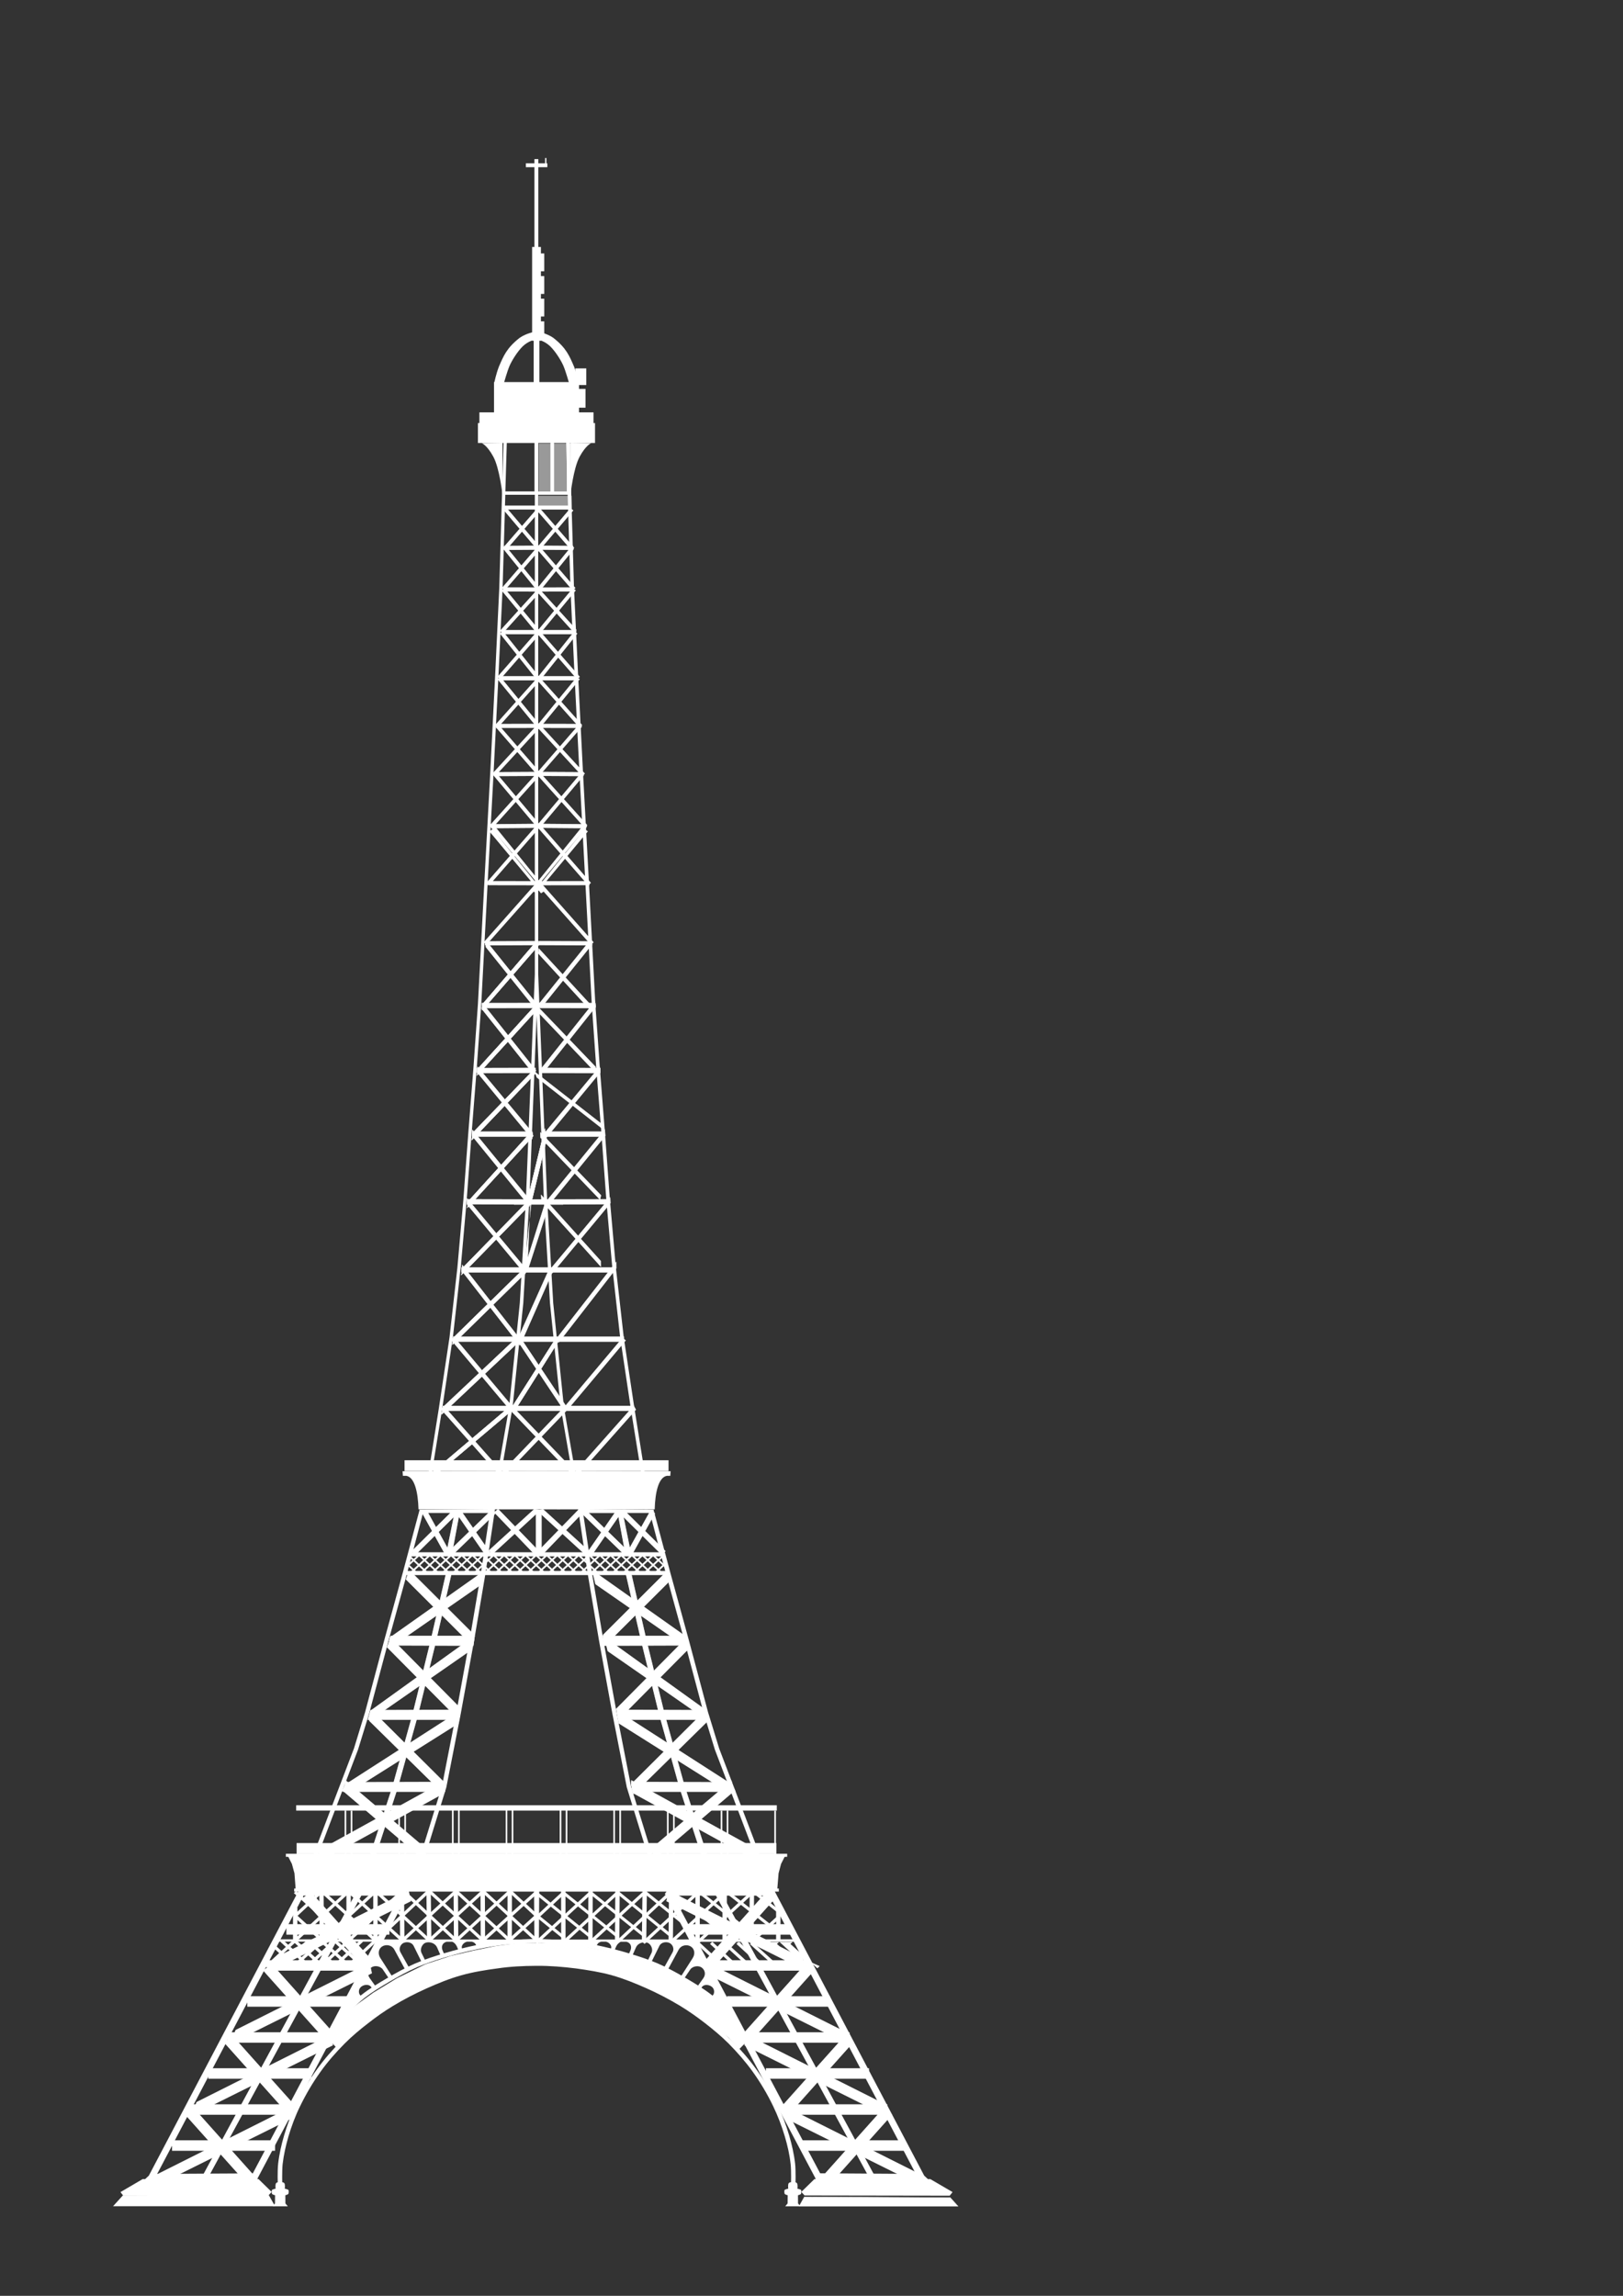 <?xml version="1.0" encoding="UTF-8"?>
<!DOCTYPE svg PUBLIC "-//W3C//DTD SVG 1.1//EN" "http://www.w3.org/Graphics/SVG/1.1/DTD/svg11.dtd">
<!-- Creator: CorelDRAW X6 -->
<svg xmlns="http://www.w3.org/2000/svg" xml:space="preserve" version="1.1" style="shape-rendering:geometricPrecision; text-rendering:geometricPrecision; image-rendering:optimizeQuality; fill-rule:evenodd; clip-rule:evenodd"
viewBox="0 0 21000 29700"
 xmlns:xlink="http://www.w3.org/1999/xlink">
 <rect x="0" y="0" width="21000" height="29700" fill="#333333" stroke="none"/>
 <defs>
  <style type="text/css">
   <![CDATA[
    .fil1 {fill:white}
    .fil2 {fill:white;fill-rule:nonzero}
    .fil0 {fill:white;fill-opacity:0.502}
   ]]>
  </style>
 </defs>
 <g id="Layer_x0020_1">
  <g id="svg_1">
   <g id="layer1" display="inline">
    <g id="svg_23">
     <g id="svg_18">
      <polygon class="fil0" points="6999,15453 7774,16312 7775,16389 7005,15536 6999,15453 "/>
      <polygon class="fil1" points="6999,15453 7774,16312 7775,16389 7005,15536 6999,15453 "/>
     </g>
     <g id="svg_19">
      <polygon class="fil0" points="6990,14645 7778,15463 7764,15522 6992,14718 "/>
      <polygon class="fil1" points="6990,14645 7778,15463 7764,15522 6992,14718 "/>
     </g>
     <g id="svg_21">
      <polygon class="fil0" points="6977,13040 7707,13800 7710,13881 6976,13111 "/>
      <polygon class="fil1" points="6977,13040 7707,13800 7710,13881 6976,13111 "/>
     </g>
     <g id="svg_22">
      <polygon class="fil0" points="6969,12266 7685,13043 7644,13076 6964,12336 6969,12266 "/>
      <polygon class="fil1" points="6969,12266 7685,13043 7644,13076 6964,12336 6969,12266 "/>
     </g>
    </g>
    <g id="text4495" display="inline">
     <path id="path4502" class="fil1" d="M9537 25124l-3 7 6 0 -3 -7m-1 -2l3 0 7 13 -2 0 -2 -3 -8 0 -2 3 -2 0 7 -13m0 0l0 0 0 0z"/>
     <polygon id="path4504" class="fil1" points="9547,25134 9550,25134 9550,25136 9547,25136 "/>
     <path id="path4506" class="fil1" d="M9562 25123l2 0 0 12c0,2 0,3 -1,4 -1,1 -2,1 -4,1l-1 0 0 -2 1 0c1,0 2,0 2,-1 0,0 1,-1 1,-2l0 -12m0 0l0 0 0 0z"/>
     <path id="path4508" class="fil1" d="M9574 25124l-3 7 6 0 -3 -7m-1 -2l3 0 7 13 -2 0 -2 -3 -8 0 -2 3 -2 0 7 -13m0 0l0 0 0 0z"/>
     <path id="path4510" class="fil1" d="M9587 25130l0 5 4 0c1,0 2,0 3,-1 1,0 1,-1 1,-2 0,-1 0,-1 -1,-2 -1,0 -2,-1 -3,-1l-4 0m0 -6l0 4 3 0c1,0 2,0 3,0 1,0 1,-1 1,-2 0,-1 0,-1 -1,-2 -1,0 -1,-1 -3,-1l-3 0m-2 -1l6 0c2,0 3,0 4,1 1,1 1,1 1,2 0,1 0,1 -1,2 0,0 -1,1 -2,1 1,0 2,1 3,1 1,1 1,1 1,2 0,1 -1,2 -2,3 -1,1 -3,1 -5,1l-6 0 0 -13m0 0l0 0 0 0z"/>
     <path id="path4512" class="fil1" d="M9608 25124c-2,0 -3,0 -4,1 -1,1 -2,2 -2,4 0,2 1,3 2,4 1,1 2,1 4,1 2,0 3,0 4,-1 1,-1 2,-2 2,-4 0,-2 -1,-3 -2,-4 -1,-1 -2,-1 -4,-1m0 -1c2,0 4,1 6,2 1,1 2,3 2,5 0,2 -1,4 -2,5 -1,1 -3,2 -6,2 -2,0 -4,-1 -6,-2 -1,-1 -2,-3 -2,-5 0,-2 1,-4 2,-5 1,-1 3,-2 6,-2z"/>
     <path id="path4514" class="fil1" d="M9628 25130c1,0 1,0 1,1 0,0 1,1 1,2l2 4 -3 0 -2 -3c-1,-1 -1,-1 -2,-2 -1,0 -1,0 -2,0l-3 0 0 6 -2 0 0 -13 5 0c2,0 3,0 4,1 1,1 1,2 1,3 0,1 0,2 -1,2 -1,1 -1,1 -2,1m-6 -6l0 5 3 0c1,0 2,0 3,-1 1,0 1,-1 1,-2 0,-1 0,-1 -1,-2 -1,0 -1,-1 -3,-1l-3 0z"/>
     <path id="path4516" class="fil1" d="M9647 25123l0 2c-1,0 -2,-1 -3,-1 -1,0 -2,0 -2,0 -1,0 -2,0 -3,1 -1,0 -1,1 -1,2 0,1 0,1 1,1 0,0 1,1 3,1l1 0c2,0 3,1 4,1 1,1 1,2 1,3 0,1 -1,2 -2,3 -1,1 -3,1 -5,1 -1,0 -2,0 -3,0 -1,0 -2,0 -3,-1l0 -2c1,0 2,1 3,1 1,0 2,0 3,0 1,0 2,0 3,-1 1,0 1,-1 1,-2 0,-1 0,-1 -1,-2 -1,0 -1,-1 -3,-1l-1 0c-2,0 -3,-1 -4,-1 -1,-1 -1,-1 -1,-2 0,-1 1,-2 2,-3 1,-1 3,-1 4,-1 1,0 2,0 2,0 1,0 2,0 3,1m0 0l0 0 0 0z"/>
     <path id="path4518" class="fil1" d="M9651 25123l2 0 0 6 8 -6 3 0 -9 6 9 7 -3 0 -8 -6 0 6 -2 0 0 -13m0 0l0 0 0 0z"/>
     <path id="path4520" class="fil1" d="M9672 25124l-3 7 6 0 -3 -7m-1 -2l3 0 7 13 -2 0 -2 -3 -8 0 -2 3 -2 0 7 -13m0 0l0 0 0 0z"/>
    </g>
    <g id="path5031">
     <polygon class="fil0" points="6994,25136 6685,25139 6418,25175 6125,25235 5838,25302 5507,25410 5136,25592 4830,25779 4420,26075 4257,26389 4374,26509 4511,26359 4785,26142 4993,25984 5266,25834 5520,25706 6066,25501 6607,25423 6970,25401 6970,25410 7332,25423 7872,25501 8419,25706 8673,25834 8946,25984 9154,26142 9428,26359 9564,26509 9682,26389 9519,26075 9109,25779 8803,25592 8432,25410 8100,25302 7814,25235 7521,25175 7254,25139 6994,25139 6994,25136 "/>
     <polygon class="fil1" points="6994,25136 6685,25139 6418,25175 6125,25235 5838,25302 5507,25410 5136,25592 4830,25779 4420,26075 4257,26389 4374,26509 4511,26359 4785,26142 4993,25984 5266,25834 5520,25706 6066,25501 6607,25423 6970,25401 6970,25410 7332,25423 7872,25501 8419,25706 8673,25834 8946,25984 9154,26142 9428,26359 9564,26509 9682,26389 9519,26075 9109,25779 8803,25592 8432,25410 8100,25302 7814,25235 7521,25175 7254,25139 6994,25139 6994,25136 "/>
    </g>
    <g id="path3991">
     <polygon class="fil0" points="11247,28171 9256,24507 9347,24513 11331,28174 "/>
     <polygon class="fil1" points="11247,28171 9256,24507 9347,24513 11331,28174 "/>
    </g>
    <g id="path4003">
     <polygon class="fil0" points="9658,26291 9658,26425 10991,26425 10991,26291 "/>
     <polygon class="fil1" points="9658,26291 9658,26425 10991,26425 10991,26291 "/>
    </g>
    <g id="path4009">
     <polygon class="fil0" points="8901,24893 8901,25027 10233,25027 10233,24893 "/>
     <polygon class="fil1" points="8901,24893 8901,25027 10233,25027 10233,24893 "/>
    </g>
    <g id="path4011">
     <polygon class="fil0" points="9153,25359 9153,25493 10486,25493 10486,25359 "/>
     <polygon class="fil1" points="9153,25359 9153,25493 10486,25493 10486,25359 "/>
    </g>
    <g id="path4035">
     <polygon class="fil0" points="9406,25825 9406,25959 10738,25959 10738,25825 "/>
     <polygon class="fil1" points="9406,25825 9406,25959 10738,25959 10738,25825 "/>
    </g>
    <g id="path4046">
     <polygon class="fil0" points="9911,26757 9911,26891 11243,26891 11243,26757 "/>
     <polygon class="fil1" points="9911,26757 9911,26891 11243,26891 11243,26757 "/>
    </g>
    <g id="path4048">
     <polygon class="fil0" points="10148,27223 10148,27357 11481,27357 11481,27223 "/>
     <polygon class="fil1" points="10148,27223 10148,27357 11481,27357 11481,27223 "/>
    </g>
    <g id="path4050">
     <polygon class="fil0" points="10380,27689 10380,27823 11713,27823 11713,27689 "/>
     <polygon class="fil1" points="10380,27689 10380,27823 11713,27823 11713,27689 "/>
    </g>
    <g id="path4052">
     <polygon class="fil0" points="10928,26338 10111,27252 10222,27337 11038,26424 10928,26338 "/>
     <polygon class="fil1" points="10928,26338 10111,27252 10222,27337 11038,26424 10928,26338 "/>
    </g>
    <g id="path4058">
     <polygon class="fil0" points="11433,27270 10616,28184 10727,28269 11544,27356 "/>
     <polygon class="fil1" points="11433,27270 10616,28184 10727,28269 11544,27356 "/>
    </g>
    <g id="path4060">
     <polygon class="fil0" points="10423,25406 9606,26320 9717,26405 10533,25492 10423,25406 "/>
     <polygon class="fil1" points="10423,25406 9606,26320 9717,26405 10533,25492 10423,25406 "/>
    </g>
    <g id="path4062">
     <polygon class="fil0" points="9918,24474 9101,25388 9211,25473 10028,24560 9918,24474 "/>
     <polygon class="fil1" points="9918,24474 9101,25388 9211,25473 10028,24560 9918,24474 "/>
    </g>
    <g id="path4064">
     <polygon class="fil0" points="10166,27255 10137,27391 11976,28305 11900,28125 "/>
     <polygon class="fil1" points="10166,27255 10137,27391 11976,28305 11900,28125 "/>
    </g>
    <g id="path4070">
     <polygon class="fil0" points="9661,26323 9632,26459 11471,27374 11395,27193 "/>
     <polygon class="fil1" points="9661,26323 9632,26459 11471,27374 11395,27193 "/>
    </g>
    <g id="path4072">
     <polygon class="fil0" points="9156,25391 9127,25527 10966,26442 10890,26261 9156,25391 "/>
     <polygon class="fil1" points="9156,25391 9127,25527 10966,26442 10890,26261 9156,25391 "/>
    </g>
    <g id="path4074">
     <polygon class="fil0" points="8651,24459 8622,24595 10461,25510 10385,25330 "/>
     <polygon class="fil1" points="8651,24459 8622,24595 10461,25510 10385,25330 "/>
    </g>
    <g id="rect4351">
     <polygon class="fil0" points="7982,22118 9146,22122 9180,22248 7999,22248 "/>
     <polygon class="fil1" points="7982,22118 9146,22122 9180,22248 7999,22248 "/>
    </g>
    <g id="path4355">
     <polygon class="fil0" points="8164,23051 9467,23055 9501,23180 8180,23180 8164,23051 "/>
     <polygon class="fil1" points="8164,23051 9467,23055 9501,23180 8180,23180 8164,23051 "/>
    </g>
    <g id="path4371">
     <polygon class="fil0" points="7738,20365 8886,21177 8917,21285 8842,21284 7704,20494 7672,20363 7738,20365 7738,20365 "/>
     <polygon class="fil1" points="7738,20365 8886,21177 8917,21285 8842,21284 7704,20494 7672,20363 7738,20365 7738,20365 "/>
    </g>
    <g id="path4357">
     <polygon class="fil0" points="7796,21162 8885,21162 8920,21287 7812,21291 7796,21162 "/>
     <polygon class="fil1" points="7796,21162 8885,21162 8920,21287 7812,21291 7796,21162 "/>
    </g>
    <g id="path4359">
     <polygon class="fil0" points="8165,20338 8095,20353 8297,21235 8297,21236 8531,22192 8532,22192 8532,22193 8792,23130 8792,23131 8793,23131 9088,24038 9157,24019 8862,23114 8861,23112 8601,22177 8601,22177 8366,21221 8165,20338 8165,20338 "/>
     <polygon class="fil1" points="8165,20338 8095,20353 8297,21235 8297,21236 8531,22192 8532,22192 8532,22193 8792,23130 8792,23131 8793,23131 9088,24038 9157,24019 8862,23114 8861,23112 8601,22177 8601,22177 8366,21221 8165,20338 8165,20338 "/>
    </g>
    <g id="path4365">
     <polygon class="fil0" points="8594,20359 7800,21151 7829,21288 8688,20432 8664,20365 8594,20359 "/>
     <polygon class="fil1" points="8594,20359 7800,21151 7829,21288 8688,20432 8664,20365 8594,20359 "/>
    </g>
    <g id="path4373">
     <polygon class="fil0" points="8894,21175 7972,22106 7999,22251 8932,21310 8908,21244 8894,21175 "/>
     <polygon class="fil1" points="8894,21175 7972,22106 7999,22251 8932,21310 8908,21244 8894,21175 "/>
    </g>
    <g id="path4375">
     <polygon class="fil0" points="7805,21166 9139,22125 9178,22245 9142,22249 7862,21360 7830,21228 7896,21231 7896,21231 7805,21166 "/>
     <polygon class="fil1" points="7805,21166 9139,22125 9178,22245 9142,22249 7862,21360 7830,21228 7896,21231 7896,21231 7805,21166 "/>
    </g>
    <g id="path4377">
     <polygon class="fil0" points="7981,22126 9473,23085 9517,23174 9408,23178 8004,22294 7983,22163 7981,22126 7981,22126 "/>
     <polygon class="fil1" points="7981,22126 9473,23085 9517,23174 9408,23178 8004,22294 7983,22163 7981,22126 7981,22126 "/>
    </g>
    <g id="path4379">
     <polygon class="fil0" points="9126,22125 8164,23082 8197,23211 9164,22260 9140,22193 9126,22125 "/>
     <polygon class="fil1" points="9126,22125 8164,23082 8197,23211 9164,22260 9140,22193 9126,22125 "/>
    </g>
    <g id="path4381">
     <polygon class="fil0" points="9465,23032 8418,23921 8486,24035 9503,23168 9479,23101 9465,23032 "/>
     <polygon class="fil1" points="9465,23033 8418,23921 8486,24035 9503,23168 9479,23101 9465,23032 "/>
    </g>
    <g id="path4383">
     <polygon class="fil0" points="8167,23029 9801,23930 9828,24030 9702,24028 8190,23197 8170,23065 8167,23029 8167,23029 8167,23029 "/>
     <polygon class="fil1" points="8167,23029 9801,23930 9828,24030 9702,24028 8190,23197 8170,23065 8167,23029 8167,23029 8167,23029 "/>
    </g>
    <g id="path2971">
     <polygon class="fil0" points="8089,20093 8164,20090 8057,19566 7990,19562 8089,20093 "/>
     <polygon class="fil1" points="8089,20093 8164,20090 8057,19566 7990,19562 8089,20093 "/>
    </g>
    <g id="path3756">
     <polygon class="fil0" points="6934,20100 7008,20097 7008,19539 6934,19536 6934,20100 6934,20100 "/>
     <polygon class="fil1" points="6934,20100 7008,20097 7008,19539 6934,19536 6934,20100 6934,20100 "/>
    </g>
    <g id="path3758">
     <path class="fil0" d="M7494 19520l-561 576 84 19 530 -551 -54 -44 0 0zm483 17l-380 548 60 36 380 -548 -60 -36 0 0zm436 9l-310 556 82 -1 291 -524 -64 -31z"/>
     <path class="fil1" d="M7494 19520l-561 576 84 19 530 -551 -54 -44 0 0zm483 17l-380 548 60 36 380 -548 -60 -36 0 0zm436 9l-310 556 82 -1 291 -524 -64 -31z"/>
    </g>
    <g id="path3769">
     <path class="fil0" d="M7026 19522l-81 17 621 568 50 -47 -590 -538zm1046 11l-53 46 541 534 52 -46 -540 -534zm-491 3l-52 46 562 544 52 -46 -562 -544z"/>
     <path class="fil1" d="M7026 19522l-81 17 621 568 50 -47 -590 -538zm1046 11l-53 46 541 534 52 -46 -540 -534zm-491 3l-52 46 562 544 52 -46 -562 -544z"/>
    </g>
    <g id="path3823">
     <path class="fil0" d="M6969 12974l-736 1 0 67 736 -1 0 -67zm1 0l0 67 736 1 0 -67 -736 -1zm-39 840l-762 2 0 67 762 -2 0 -67zm76 0l0 67 762 2 0 -67 -762 -2zm-896 824l0 67 779 0 0 -67 -779 0zm936 0l0 67 779 0 0 -67 -779 0zm-1000 875l0 67 605 2 0 2 316 -1 317 1 0 -2 605 -2 0 -67 -922 2 -921 -2 0 0zm-78 882l0 67 705 0 589 0 705 0 0 -67 -705 0 -589 0 -705 0zm-107 896l0 67 804 0 604 0 804 0 0 -67 -804 0 -604 0 -804 0zm-132 895l0 67 862 0 752 0 862 0 0 -67 -862 0 -752 0 -862 0z"/>
     <path class="fil1" d="M6969 12974l-736 1 0 67 736 -1 0 -67zm1 0l0 67 736 1 0 -67 -736 -1zm-39 840l-762 2 0 67 762 -2 0 -67zm76 0l0 67 762 2 0 -67 -762 -2zm-896 824l0 67 779 0 0 -67 -779 0zm936 0l0 67 779 0 0 -67 -779 0zm-1000 875l0 67 605 2 0 2 316 -1 317 1 0 -2 605 -2 0 -67 -922 2 -921 -2 0 0zm-78 882l0 67 705 0 589 0 705 0 0 -67 -705 0 -589 0 -705 0zm-107 896l0 67 804 0 604 0 804 0 0 -67 -804 0 -604 0 -804 0zm-132 895l0 67 862 0 752 0 862 0 0 -67 -862 0 -752 0 -862 0z"/>
    </g>
    <g id="path3842">
     <path class="fil0" d="M6970 7059l0 53 445 2 0 -53 -445 -3zm456 540l-456 1 0 53 456 -1 0 -53zm-456 552l0 53 483 0 0 -53 -483 0zm0 597l0 53 505 0 0 -53 -505 0zm0 616l0 53 548 1 0 -53 -548 -1 0 0zm0 621l0 53 572 3 1 -53 -573 -3 0 0zm0 672l0 53 612 5 0 -53 -612 -5zm658 741l-658 1 0 53 658 -1 0 -53zm-658 776l0 53 693 3 0 -53 -693 -3z"/>
     <path class="fil1" d="M6970 7059l0 53 445 3 0 -53 -445 -3zm456 540l-456 1 0 53 456 -1 0 -53zm-456 552l0 53 483 0 0 -53 -483 0zm0 597l0 53 505 0 0 -53 -505 0zm0 616l0 53 548 1 0 -53 -548 -1 0 0zm0 621l0 53 572 3 1 -53 -573 -3 0 0zm0 672l0 53 612 5 0 -53 -612 -5zm658 741l-658 1 0 53 658 -1 0 -53zm-658 776l0 53 693 3 0 -53 -693 -3z"/>
    </g>
    <g id="path4392">
     <polygon class="fil0" points="8200,18184 7417,19066 7461,19100 8229,18237 8200,18184 "/>
     <polygon class="fil1" points="8200,18184 7417,19066 7461,19100 8229,18237 8200,18184 "/>
    </g>
    <g id="path4394">
     <polygon class="fil0" points="8053,17308 7313,18188 7312,18190 6467,19069 6510,19104 7356,18224 7356,18223 7357,18222 8098,17340 8053,17308 8053,17308 "/>
     <polygon class="fil1" points="8053,17308 7313,18188 7312,18190 6467,19069 6510,19104 7356,18224 7356,18223 7357,18222 8098,17340 8053,17308 8053,17308 "/>
    </g>
    <g id="path4396">
     <polygon class="fil0" points="6915,13861 7806,14555 7829,14631 6945,13939 6915,13861 6915,13861 "/>
     <polygon class="fil1" points="6915,13861 7806,14555 7829,14631 6945,13939 6915,13861 6915,13861 "/>
    </g>
    <g id="path4398">
     <polygon class="fil0" points="7896,15487 7124,16413 7144,16475 7900,15565 7896,15487 "/>
     <polygon class="fil1" points="7896,15487 7124,16413 7144,16475 7900,15565 7896,15487 "/>
    </g>
    <g id="path4400">
     <polygon class="fil0" points="7827,14612 7079,15527 7085,15611 7833,14694 "/>
     <polygon class="fil1" points="7827,14612 7079,15527 7085,15611 7833,14694 "/>
    </g>
    <g id="path4402">
     <polygon class="fil0" points="7761,13796 7046,14655 7051,14741 7769,13871 7761,13796 "/>
     <polygon class="fil1" points="7761,13796 7046,14655 7051,14741 7769,13871 7761,13796 "/>
    </g>
    <g id="path4404">
     <polygon class="fil0" points="7698,12949 7000,13825 7047,13857 7710,13023 7698,12949 "/>
     <polygon class="fil1" points="7698,12949 7000,13825 7047,13857 7710,13023 7698,12949 "/>
    </g>
    <g id="path4406">
     <polygon class="fil0" points="7649,12146 6974,12984 7020,13016 7657,12224 7649,12146 "/>
     <polygon class="fil1" points="7649,12146 6974,12984 7020,13016 7657,12224 7649,12146 "/>
    </g>
    <g id="path4412">
     <polygon class="fil0" points="7106,16414 6706,17304 6770,17315 7155,16443 "/>
     <polygon class="fil1" points="7106,16414 6706,17304 6770,17315 7155,16443 "/>
    </g>
    <g id="path4551">
     <path class="fil0" d="M7380 6575l-429 505 38 28 429 -505 -38 -28 0 0zm8 500l-438 538 39 27 437 -538 -39 -27 0 0zm23 535l-460 556 39 27 460 -556 -39 -27zm20 558l-472 592 39 27 472 -591 -39 -27zm32 591l-509 621 39 27 509 -621 -39 -27zm30 612l-544 626 38 28 544 -626 -38 -28zm25 629l-567 674 39 28 567 -675 -39 -27zm40 663l-608 750 39 27 608 -750 -39 -27zm9 65l-668 801 39 27 668 -801 -39 -27z"/>
     <path class="fil1" d="M7380 6575l-429 505 38 28 429 -505 -38 -28 0 0zm8 500l-438 538 39 27 437 -538 -39 -27 0 0zm23 535l-460 556 39 27 460 -556 -39 -27zm20 558l-472 592 39 27 472 -591 -39 -27zm32 591l-509 621 39 27 509 -621 -39 -27zm30 612l-544 626 38 28 544 -626 -38 -28zm25 629l-567 674 39 28 567 -675 -39 -27zm40 663l-608 750 39 27 608 -750 -39 -27zm9 65l-668 801 39 27 668 -801 -39 -27z"/>
    </g>
    <g id="path4574">
     <path class="fil0" d="M6980 6569l-38 28 449 518 39 -28 -450 -518zm-2 497l-39 28 469 542 38 -28 -468 -542zm-3 549l-37 29 508 561 11 -60 -482 -530 0 0zm13 552l-38 28 515 590 38 -28 -515 -590zm-6 596l-38 29 551 617 38 -28 -551 -617zm0 609l-37 29 586 637 37 -30 -586 -637 0 0zm3 620l-38 28 615 684 37 -29 -614 -683 0 0zm4 677l-38 28 657 753 38 -28 -657 -753 0 0zm-4 737l-38 29 696 784 38 -28 -696 -785 0 0z"/>
     <path class="fil1" d="M6980 6569l-38 28 449 518 39 -28 -450 -518zm-2 497l-39 28 469 542 38 -28 -468 -542zm-3 549l-37 29 508 561 11 -60 -482 -530 0 0zm13 552l-38 28 515 590 38 -28 -515 -590zm-6 596l-38 29 551 617 38 -28 -551 -617zm0 609l-37 29 586 637 37 -30 -586 -637 0 0zm3 620l-38 28 615 684 37 -29 -614 -683 0 0zm4 677l-38 28 657 753 38 -28 -657 -753 0 0zm-4 737l-38 29 696 784 38 -28 -696 -785 0 0z"/>
    </g>
    <polygon id="rect4624" class="fil0" points="6965,6588 7397,6588 7397,6413 6965,6413 "/>
    <polygon id="rect4639" class="fil0" points="6969,6398 7386,6398 7386,5738 6969,5738 "/>
    <g id="g4641" display="inline">
     <path id="path4643" class="fil1" d="M4401 25124l3 7 -6 0 3 -7m1 -2l-3 0 -7 13 2 0 2 -3 8 0 2 3 2 0 -7 -13z"/>
     <polygon id="path4645" class="fil1" points="4390,25134 4388,25134 4388,25136 4390,25136 "/>
     <path id="path4647" class="fil1" d="M4375 25123l-2 0 0 12c0,2 0,3 1,4 1,1 2,1 4,1l1 0 0 -2 -1 0c-1,0 -2,0 -2,-1 0,0 -1,-1 -1,-2l0 -12z"/>
     <path id="path4649" class="fil1" d="M4363 25124l3 7 -6 0 3 -7m1 -2l-3 0 -7 13 2 0 2 -3 8 0 2 3 2 0 -7 -13m0 0l0 0 0 0z"/>
     <path id="path4651" class="fil1" d="M4350 25130l0 5 -4 0c-1,0 -2,0 -3,-1 -1,0 -1,-1 -1,-2 0,-1 0,-1 1,-2 1,0 2,-1 3,-1l4 0m0 -6l0 4 -3 0c-1,0 -2,0 -3,0 -1,0 -1,-1 -1,-2 0,-1 0,-1 1,-2 1,0 1,-1 3,-1l3 0m2 -1l-6 0c-2,0 -3,0 -4,1 -1,1 -1,1 -1,2 0,1 0,1 1,2 1,0 1,1 2,1 -1,0 -2,1 -3,1 -1,1 -1,1 -1,2 0,1 1,2 2,3 1,1 3,1 5,1l6 0 0 -13m0 0l0 0 0 0z"/>
     <path id="path4653" class="fil1" d="M4330 25124c2,0 3,0 4,1 1,1 2,2 2,4 0,2 -1,3 -2,4 -1,1 -2,1 -4,1 -2,0 -3,0 -4,-1 -1,-1 -1,-2 -1,-4 0,-2 1,-3 1,-4 1,-1 2,-1 4,-1m0 -1c-2,0 -4,1 -6,2 -1,1 -2,3 -2,5 0,2 1,4 2,5 1,1 3,2 6,2 2,0 4,-1 6,-2 1,-1 2,-3 2,-5 0,-2 -1,-4 -2,-5 -1,-1 -3,-2 -6,-2z"/>
     <path id="path4655" class="fil1" d="M4310 25130c-1,0 -1,0 -1,1 0,0 -1,1 -1,2l-2 4 3 0 2 -3c1,-1 1,-1 2,-2 1,0 1,0 2,0l3 0 0 6 2 0 0 -13 -5 0c-2,0 -3,0 -4,1 -1,1 -1,2 -1,3 0,1 0,2 1,2 1,1 1,1 2,1m6 -6l0 5 -3 0c-1,0 -2,0 -3,-1 -1,0 -1,-1 -1,-2 0,-1 0,-1 1,-2 1,0 1,-1 3,-1l3 0m0 0l0 0 0 0z"/>
     <path id="path4657" class="fil1" d="M4291 25123l0 2c1,0 2,-1 3,-1 1,0 2,0 2,0 1,0 2,0 3,1 1,0 1,1 1,2 0,1 0,1 -1,1 0,0 -1,1 -3,1l-1 0c-2,0 -3,1 -4,1 -1,1 -1,2 -1,3 0,1 1,2 2,3 1,1 3,1 5,1 1,0 2,0 3,0 1,0 2,0 3,-1l0 -2c-1,0 -2,1 -3,1 -1,0 -2,0 -3,0 -1,0 -2,0 -3,-1 -1,0 -1,-1 -1,-2 0,-1 0,-1 1,-2 1,0 1,-1 3,-1l1 0c2,0 3,-1 4,-1 1,-1 1,-1 1,-2 0,-1 -1,-2 -2,-3 -1,-1 -3,-1 -4,-1 -1,0 -2,0 -2,0 -1,0 -2,0 -3,1m0 0l0 0 0 0z"/>
     <path id="path4659" class="fil1" d="M4286 25123l-2 0 0 6 -8 -6 -3 0 9 6 -9 7 3 0 8 -6 0 6 2 0 0 -13m0 0l0 0 0 0z"/>
     <path id="path4661" class="fil1" d="M4265 25124l3 7 -6 0 3 -7m1 -2l-3 0 -7 13 2 0 2 -3 8 0 2 3 2 0 -7 -13z"/>
    </g>
    <g id="path4665">
     <polygon class="fil0" points="2692,28171 4683,24507 4592,24513 2607,28174 "/>
     <polygon class="fil1" points="2692,28171 4683,24507 4592,24513 2607,28174 "/>
    </g>
    <g id="path4667">
     <polygon class="fil0" points="4280,26291 4280,26425 2948,26425 2948,26291 "/>
     <polygon class="fil1" points="4280,26291 4280,26425 2948,26425 2948,26291 "/>
    </g>
    <g id="path4669">
     <polygon class="fil0" points="5038,24893 5038,25027 3706,25027 3706,24893 "/>
     <polygon class="fil1" points="5038,24893 5038,25027 3706,25027 3706,24893 "/>
    </g>
    <g id="path4671">
     <polygon class="fil0" points="4786,25359 4786,25493 3453,25493 3453,25359 "/>
     <polygon class="fil1" points="4786,25359 4786,25493 3453,25493 3453,25359 "/>
    </g>
    <g id="path4673">
     <polygon class="fil0" points="4533,25825 4533,25959 3200,25959 3200,25825 "/>
     <polygon class="fil1" points="4533,25825 4533,25959 3200,25959 3200,25825 "/>
    </g>
    <g id="path4675">
     <polygon class="fil0" points="4028,26757 4028,26891 2695,26891 2695,26757 "/>
     <polygon class="fil1" points="4028,26757 4028,26891 2695,26891 2695,26757 "/>
    </g>
    <g id="path4677">
     <polygon class="fil0" points="3791,27223 3791,27357 2458,27357 2458,27223 "/>
     <polygon class="fil1" points="3791,27223 3791,27357 2458,27357 2458,27223 "/>
    </g>
    <g id="path4679">
     <polygon class="fil0" points="3558,27689 3558,27823 2226,27823 2226,27689 "/>
     <polygon class="fil1" points="3558,27689 3558,27823 2226,27823 2226,27689 "/>
    </g>
    <g id="path4681">
     <polygon class="fil0" points="3011,26338 3828,27252 3717,27337 2900,26424 3011,26338 "/>
     <polygon class="fil1" points="3011,26338 3828,27252 3717,27337 2900,26424 3011,26338 "/>
    </g>
    <g id="path4683">
     <polygon class="fil0" points="2506,27270 3323,28184 3212,28269 2395,27356 "/>
     <polygon class="fil1" points="2506,27270 3323,28184 3212,28269 2395,27356 "/>
    </g>
    <g id="path4685">
     <polygon class="fil0" points="3516,25406 4333,26320 4222,26405 3405,25492 3516,25406 "/>
     <polygon class="fil1" points="3516,25406 4333,26320 4222,26405 3405,25492 3516,25406 "/>
    </g>
    <g id="path4687">
     <polygon class="fil0" points="4021,24474 4838,25388 4727,25473 3910,24560 4021,24474 "/>
     <polygon class="fil1" points="4021,24474 4838,25388 4727,25473 3911,24560 4021,24474 "/>
    </g>
    <g id="path4689">
     <polygon class="fil0" points="3773,27255 3802,27391 1963,28305 2039,28125 3773,27255 "/>
     <polygon class="fil1" points="3773,27255 3802,27391 1963,28305 2039,28125 3773,27255 "/>
    </g>
    <g id="path4691">
     <polygon class="fil0" points="4278,26323 4307,26459 2468,27374 2544,27193 "/>
     <polygon class="fil1" points="4278,26323 4307,26459 2468,27374 2544,27193 "/>
    </g>
    <g id="path4693">
     <polygon class="fil0" points="4783,25391 4812,25527 2973,26442 3049,26261 4783,25391 "/>
     <polygon class="fil1" points="4783,25391 4812,25527 2973,26442 3049,26261 4783,25391 "/>
    </g>
    <g id="path4695">
     <polygon class="fil0" points="5288,24459 5317,24595 3478,25510 3554,25330 5288,24459 "/>
     <polygon class="fil1" points="5288,24459 5317,24595 3478,25510 3554,25330 5288,24459 "/>
    </g>
    <g id="path4697">
     <polygon class="fil0" points="5957,22118 4793,22122 4758,22248 5940,22248 5957,22118 "/>
     <polygon class="fil1" points="5957,22118 4793,22122 4758,22248 5940,22248 5957,22118 "/>
    </g>
    <g id="path4699">
     <polygon class="fil0" points="5775,23051 4472,23055 4437,23180 5759,23180 5775,23051 "/>
     <polygon class="fil1" points="5775,23051 4472,23055 4437,23180 5759,23180 5775,23051 "/>
    </g>
    <g id="path4701">
     <polygon class="fil0" points="6201,20365 5053,21177 5022,21285 5097,21284 6235,20494 6267,20363 6201,20365 6201,20365 "/>
     <polygon class="fil1" points="6201,20365 5053,21177 5022,21285 5097,21284 6235,20494 6267,20363 6201,20365 6201,20365 "/>
    </g>
    <g id="path4703">
     <polygon class="fil0" points="6143,21162 5054,21162 5019,21287 6126,21291 "/>
     <polygon class="fil1" points="6143,21162 5054,21162 5019,21287 6126,21291 "/>
    </g>
    <g id="path4705">
     <polygon class="fil0" points="5774,20338 5844,20353 5642,21235 5642,21236 5407,22192 5407,22192 5407,22193 5146,23130 5146,23131 5146,23131 4851,24038 4781,24019 5077,23114 5077,23112 5337,22177 5337,22177 5572,21221 5774,20338 5774,20338 "/>
     <polygon class="fil1" points="5774,20338 5844,20353 5642,21235 5642,21236 5407,22192 5407,22192 5407,22193 5146,23130 5146,23131 5146,23131 4851,24038 4781,24019 5077,23114 5077,23112 5337,22177 5337,22177 5572,21221 5774,20338 5774,20338 "/>
    </g>
    <g id="path4707">
     <polygon class="fil0" points="5345,20359 6139,21151 6109,21288 5251,20432 5275,20365 5345,20359 "/>
     <polygon class="fil1" points="5345,20359 6139,21151 6109,21288 5251,20432 5275,20365 5345,20359 "/>
    </g>
    <g id="path4709">
     <polygon class="fil0" points="5045,21175 5967,22106 5940,22251 5007,21310 5031,21244 5045,21175 "/>
     <polygon class="fil1" points="5045,21175 5967,22106 5940,22251 5007,21310 5031,21244 5045,21175 "/>
    </g>
    <g id="path4711">
     <polygon class="fil0" points="6134,21166 4800,22125 4761,22245 4797,22249 6077,21360 6109,21228 6043,21231 6043,21231 6134,21166 "/>
     <polygon class="fil1" points="6134,21166 4800,22125 4761,22245 4797,22249 6077,21360 6109,21228 6043,21231 6043,21231 6134,21166 "/>
    </g>
    <g id="path4713">
     <polygon class="fil0" points="5958,22126 4466,23085 4422,23174 4531,23178 5935,22294 5956,22163 5958,22126 5958,22126 "/>
     <polygon class="fil1" points="5958,22126 4466,23085 4422,23174 4531,23178 5935,22294 5956,22163 5958,22126 5958,22126 "/>
    </g>
    <g id="path4715">
     <polygon class="fil0" points="4813,22125 5775,23082 5742,23211 4775,22260 4799,22193 "/>
     <polygon class="fil1" points="4813,22125 5775,23082 5742,23211 4775,22260 4799,22193 "/>
    </g>
    <g id="path4717">
     <polygon class="fil0" points="4474,23032 5520,23921 5453,24035 4436,23168 4459,23101 4474,23032 "/>
     <polygon class="fil1" points="4474,23033 5520,23921 5453,24035 4436,23168 4459,23101 4474,23032 "/>
    </g>
    <g id="path4719">
     <polygon class="fil0" points="5772,23029 4138,23930 4111,24030 4237,24028 5748,23197 5769,23065 5772,23029 5772,23029 5772,23029 "/>
     <polygon class="fil1" points="5772,23029 4138,23930 4111,24030 4237,24028 5749,23197 5769,23065 5772,23029 5772,23029 5772,23029 "/>
    </g>
    <g id="path4723">
     <polygon class="fil0" points="5850,20093 5775,20090 5882,19566 5949,19562 5850,20093 "/>
     <polygon class="fil1" points="5850,20093 5775,20090 5882,19566 5949,19562 5850,20093 "/>
    </g>
    <g id="path4727">
     <path class="fil0" d="M6445 19520l561 579 -84 16 -530 -551 54 -44 0 0zm-483 17l380 548 -60 36 -380 -548 60 -36 0 0zm-436 9l306 553 -78 2 -291 -524 64 -31 0 0z"/>
     <path class="fil1" d="M6445 19520l561 579 -84 16 -530 -551 54 -44 0 0zm-483 17l380 548 -60 36 -380 -548 60 -36 0 0zm-436 9l306 553 -78 2 -291 -524 64 -31 0 0z"/>
    </g>
    <g id="path4729">
     <path class="fil0" d="M6912 19522l85 11 -625 574 -50 -47 590 -538zm-1047 11l53 46 -541 534 -52 -46 540 -534zm491 3l52 46 -562 544 -52 -46 562 -544z"/>
     <path class="fil1" d="M6912 19522l85 11 -625 574 -50 -47 590 -538zm-1046 11l53 46 -541 534 -52 -46 540 -534zm491 3l52 46 -562 544 -52 -46 562 -544z"/>
    </g>
    <g id="path4733">
     <path class="fil0" d="M6969 7059l0 53 -445 2 0 -53 445 -3zm-456 540l456 1 0 53 -456 -1 0 -53zm456 552l0 53 -483 0 0 -53 483 0zm0 597l0 53 -505 0 0 -53 505 0zm0 616l0 53 -548 1 0 -53 548 -1 0 0zm0 621l0 53 -572 3 -1 -53 573 -3 0 0zm0 672l0 53 -612 5 0 -53 612 -5zm-658 741l658 1 0 53 -658 -1 0 -53zm658 776l0 53 -693 3 0 -53 693 -3z"/>
     <path class="fil1" d="M6969 7059l0 53 -445 3 0 -53 445 -3zm-456 540l456 1 0 53 -456 -1 0 -53zm456 552l0 53 -483 0 0 -53 483 0zm0 597l0 53 -505 0 0 -53 505 0zm0 616l0 53 -548 1 0 -53 548 -1 0 0zm0 621l0 53 -572 3 -1 -53 573 -3 0 0zm0 672l0 53 -612 5 0 -53 612 -5zm-658 741l658 1 0 53 -658 -1 0 -53zm658 776l0 53 -693 3 0 -53 693 -3z"/>
    </g>
    <g id="path4735">
     <polygon class="fil0" points="5739,18184 6521,19066 6477,19100 5710,18237 5739,18184 "/>
     <polygon class="fil1" points="5739,18184 6521,19066 6477,19100 5710,18237 5739,18184 "/>
    </g>
    <g id="path4737">
     <polygon class="fil0" points="5886,17308 6625,18188 6627,18190 7472,19069 7429,19104 6583,18224 6582,18223 6582,18222 5841,17340 5886,17308 5886,17308 "/>
     <polygon class="fil1" points="5886,17308 6625,18188 6627,18190 7472,19069 7429,19104 6583,18224 6582,18223 6582,18222 5841,17340 5886,17308 5886,17308 "/>
    </g>
    <g id="path4739">
     <polygon class="fil0" points="5978,16358 6732,17325 6726,17408 5978,16446 5978,16358 5978,16358 "/>
     <polygon class="fil1" points="5978,16358 6732,17325 6726,17408 5978,16446 5978,16358 5978,16358 "/>
    </g>
    <g id="path4741">
     <polygon class="fil0" points="6043,15500 6815,16425 6795,16487 6039,15578 6043,15500 "/>
     <polygon class="fil1" points="6043,15500 6815,16425 6795,16487 6039,15578 6043,15500 "/>
    </g>
    <g id="path4743">
     <polygon class="fil0" points="6111,14612 6860,15527 6854,15611 6106,14694 "/>
     <polygon class="fil1" points="6111,14612 6860,15527 6854,15611 6106,14694 "/>
    </g>
    <g id="path4745">
     <polygon class="fil0" points="6178,13796 6893,14655 6888,14741 6170,13871 6178,13796 "/>
     <polygon class="fil1" points="6178,13796 6893,14655 6888,14741 6170,13871 6178,13796 "/>
    </g>
    <g id="path4747">
     <polygon class="fil0" points="6241,12973 6938,13850 6892,13882 6229,13048 6241,12973 "/>
     <polygon class="fil1" points="6241,12973 6938,13850 6892,13882 6229,13048 6241,12973 "/>
    </g>
    <g id="path4749">
     <polygon class="fil0" points="6290,12170 6964,13009 6919,13041 6282,12248 6290,12170 "/>
     <polygon class="fil1" points="6290,12170 6964,13009 6919,13041 6282,12248 6290,12170 "/>
    </g>
    <g id="path4757">
     <polygon class="fil0" points="6741,17314 7340,18211 7291,18239 6693,17342 6741,17314 "/>
     <polygon class="fil1" points="6741,17314 7340,18211 7291,18239 6693,17342 6741,17314 "/>
    </g>
    <g id="path4759">
     <path class="fil0" d="M6938 12181l45 33 -745 858 4 -82 696 -810 0 0zm-7 820l44 34 -806 881 17 -96 745 -820 0 0zm-25 836l22 52 -825 863 10 -95 794 -820zm-32 802l27 56 -857 934 20 -96 811 -894 0 0zm175 -44l26 138 -198 820 -56 -13 228 -945zm12 939l54 17 -292 903 -35 -55 273 -866 0 0zm-227 -2l43 36 -910 930 22 -100 846 -865zm-37 862l15 63 -959 941 4 -85 940 -920 0 0zm-66 868l6 75 -1024 963 15 -94 1004 -945 0 0zm463 45l40 33 -561 890 -48 -29 569 -893 0 0zm-559 856l4 71 -1019 861 -39 -39 1053 -893 0 0z"/>
     <path class="fil1" d="M6938 12181l45 33 -745 858 4 -82 696 -810 0 0zm-7 820l44 34 -806 881 17 -96 745 -820 0 0zm-25 836l22 52 -825 863 10 -95 794 -820zm-32 802l27 56 -857 934 20 -96 811 -894 0 0zm175 -44l26 138 -198 820 -56 -13 228 -945zm12 939l54 17 -292 903 -35 -55 273 -866 0 0zm-227 -2l43 36 -910 930 22 -100 846 -865zm-37 862l15 63 -959 941 4 -85 940 -920 0 0zm-66 868l6 75 -1024 963 15 -94 1004 -945 0 0zm463 45l40 33 -561 890 -48 -29 569 -893 0 0zm-559 856l4 71 -1019 861 -39 -39 1053 -893 0 0z"/>
    </g>
    <g id="path4761">
     <path class="fil0" d="M6559 6575l429 505 -38 28 -429 -505 38 -28 0 0zm-8 500l438 538 -39 27 -437 -538 39 -27 0 0zm-23 535l460 556 -39 27 -460 -556 39 -27zm-20 558l472 592 -39 27 -472 -591 39 -27zm-32 591l509 621 -39 27 -509 -621 39 -27 0 0zm-30 612l544 626 -38 28 -544 -626 38 -28zm-25 629l567 674 -39 28 -567 -675 39 -27zm-40 663l608 750 -39 27 -608 -750 39 -27 0 0zm-9 65l668 801 -39 27 -668 -801 39 -27z"/>
     <path class="fil1" d="M6559 6575l429 505 -38 28 -429 -505 38 -28 0 0zm-8 500l438 538 -39 27 -437 -538 39 -27 0 0zm-23 535l460 556 -39 27 -460 -556 39 -27zm-20 558l472 592 -39 27 -472 -591 39 -27zm-32 591l509 621 -39 27 -509 -621 39 -27 0 0zm-30 612l544 626 -38 28 -544 -626 38 -28zm-25 629l567 674 -39 28 -567 -675 39 -27zm-40 663l608 750 -39 27 -608 -750 39 -27 0 0zm-9 65l668 801 -39 27 -668 -801 39 -27z"/>
    </g>
    <g id="path4763">
     <path class="fil0" d="M6959 6569l38 28 -449 518 -39 -28 450 -518zm2 497l39 28 -469 542 -38 -28 468 -542 0 0zm3 549l37 29 -508 561 -18 -51 489 -539 0 0zm-13 552l38 28 -515 590 -38 -28 515 -590zm6 596l38 29 -551 617 -38 -28 551 -617zm0 609l37 29 -586 637 -37 -30 586 -637 0 0zm-3 620l38 28 -615 684 -37 -29 614 -683zm-4 677l38 28 -657 753 -38 -28 657 -753 0 0zm4 737l38 29 -696 784 -38 -28 696 -785 0 0z"/>
     <path class="fil1" d="M6959 6569l38 28 -449 518 -39 -28 450 -518zm2 497l39 28 -469 542 -38 -28 468 -542 0 0zm3 549l37 29 -508 561 -18 -51 489 -539 0 0zm-13 552l38 28 -515 590 -38 -28 515 -590zm6 596l38 29 -551 617 -38 -28 551 -617zm0 609l37 29 -586 637 -37 -30 586 -637 0 0zm-3 620l38 28 -615 684 -37 -29 614 -683zm-4 677l38 28 -657 753 -38 -28 657 -753 0 0zm4 737l38 29 -696 784 -38 -28 696 -785 0 0z"/>
    </g>
    <g id="svg_2">
     <path class="fil0" d="M6938 12181l45 33 -745 858 4 -82 696 -810 0 0zm-7 820l44 34 -806 881 17 -96 745 -820 0 0zm-25 836l22 52 -825 863 10 -95 794 -820zm-32 802l27 56 -857 934 20 -96 811 -894 0 0zm175 -44l26 138 -198 820 -56 -13 228 -945zm-169 927l-16 5 -42 928 -35 -55 93 -878zm-46 10l43 36 -910 930 22 -100 846 -865zm-37 862l15 63 -959 941 4 -85 940 -920 0 0zm-66 868l6 75 -1024 963 15 -94 1004 -945 0 0zm463 45l40 33 -561 890 -48 -29 569 -893 0 0zm-559 856l4 71 -1019 861 -39 -39 1053 -893 0 0z"/>
     <path class="fil1" d="M6938 12181l45 33 -745 858 4 -82 696 -810 0 0zm-7 820l44 34 -806 881 17 -96 745 -820 0 0zm-25 836l22 52 -825 863 10 -95 794 -820zm-32 802l27 56 -857 934 20 -96 811 -894 0 0zm175 -44l26 138 -198 820 -56 -13 228 -945zm-169 927l-16 5 -42 928 -35 -55 93 -878zm-46 10l43 36 -910 930 22 -100 846 -865zm-37 862l15 63 -959 941 4 -85 940 -920 0 0zm-66 868l6 75 -1024 963 15 -94 1004 -945 0 0zm463 45l40 33 -561 890 -48 -29 569 -893 0 0zm-559 856l4 71 -1019 861 -39 -39 1053 -893 0 0z"/>
    </g>
    <g id="svg_3">
     <polygon class="fil0" points="7974,16321 7221,17288 7227,17371 7975,16409 7974,16321 7974,16321 "/>
     <polygon class="fil1" points="7974,16321 7221,17288 7227,17371 7975,16409 7974,16321 7974,16321 "/>
    </g>
   </g>
   <g id="layer5" display="inline">
    <path id="path4136" class="fil1" d="M5389 20102l265 246 34 0 -265 -246 -34 0zm137 0l265 246 33 -1 -265 -245 -34 0 0 0 0 0zm138 0l264 245 34 0 -264 -245 -34 0 0 0zm137 0l265 245 34 0 -264 -245 -35 0zm138 0l264 245 35 0 -265 -245 -34 0zm138 0l264 245 34 0 -264 -245 -34 0zm138 1l264 245 34 0 -264 -245 -34 0 0 0zm138 0l263 245 34 0 -263 -245 -34 0 0 0zm137 0l264 245 34 0 -263 -245 -35 0zm138 0l263 245 35 0 -264 -245 -34 0 0 0zm138 0l263 244 33 0 -262 -244 -34 0 0 0zm137 0l263 244 34 0 -263 -244 -34 0zm138 0l262 244 34 0 -262 -244 -34 0 0 0zm137 0l263 244 34 0 -262 -244 -35 0 0 0zm138 0l262 244 35 0 -263 -244 -34 0zm138 0l262 244 34 0 -262 -244 -34 0 0 0zm137 0l263 244 34 0 -263 -244 -34 0zm138 0l262 244 34 0 -262 -243 -34 -1 0 0zm138 1l261 242 34 0 -260 -242 -35 0zm138 0l260 242 35 0 -261 -242 -34 0 0 0zm138 0l260 242 34 0 -260 -242 -34 0zm137 0l261 242 34 0 -261 -242 -34 0 0 0zm138 0l205 191 -12 -42 -160 -149 -34 0 0 0zm137 0l22 21 -5 -21 -17 0zm-3255 15l-7 25 220 205 35 0 -248 -230zm-30 101l-7 25 112 104 34 0 -139 -129zm-29 102l-7 25 3 2 34 0 -30 -27 0 0 0 0z"/>
    <path id="path4134" class="fil1" d="M5307 20102l-4 16 17 -16 -13 0zm116 0l-158 146 -13 44 205 -191 -35 0 0 0zm138 0l-265 246 35 0 265 -246 -34 0 0 0zm138 0l-266 246 35 0 265 -246 -34 0zm137 0l-265 246 35 0 265 -246 -34 0 0 0zm138 0l-266 246 36 0 265 -246 -34 0zm137 0l-265 245 35 0 264 -245 -34 -1 0 0zm137 1l-264 245 35 0 263 -245 -34 0 0 0zm138 0l-265 245 35 0 264 -245 -34 0 0 0zm137 0l-264 245 35 0 263 -245 -34 0zm138 0l-265 245 36 0 263 -245 -34 0 0 0zm137 0l-264 245 35 0 264 -245 -35 0zm138 0l-264 245 35 0 263 -245 -34 0zm138 0l-265 245 35 0 264 -245 -34 0zm137 0l-263 244 34 0 263 -244 -34 0zm138 0l-264 244 36 0 262 -244 -34 0zm137 0l-263 244 35 0 263 -244 -35 0 0 0zm138 0l-263 244 35 0 262 -244 -34 0 0 0zm137 1l-263 243 35 0 262 -243 -34 0zm137 0l-262 243 35 0 261 -243 -34 0 0 0zm138 0l-263 243 36 0 261 -243 -34 0zm137 0l-262 243 35 0 262 -243 -35 0 0 0zm138 0l-262 243 35 -1 261 -242 -34 0 0 0 0 0zm138 0l-262 242 35 0 261 -242 -34 0 0 0zm126 11l-249 231 35 0 221 -206 -7 -25zm28 102l-140 129 36 0 110 -103 -6 -26 0 0 0 0zm27 102l-29 27 35 0 1 0 0 -1 -7 -26 0 0z"/>
    <path id="path5069" class="fil1" d="M6371 19521l-920 9 -22 0 -5 20 -212 794 -239 871 -248 930 0 1 -146 476 -1 2 -534 1399 -13 36 40 0 1390 8 22 0 6 -19 285 -923 1 -1 0 -2 184 -939 175 -957 144 -850 664 0 665 0 144 850 175 957 184 939 0 2 1 1 285 923 6 19 22 0 1390 -8 40 0 -13 -36 -534 -1399 -1 -2 -146 -476 0 -1 -248 -930 -239 -871 -212 -794 -5 -20 -22 0 -920 -9 -33 0 4 31 79 529 -621 0 -621 0 79 -529 4 -31 -33 0 0 0zm-898 52l865 1 -76 507 -922 0 133 -508 0 0zm2937 0l133 508 -922 0 -76 -507 865 -1 0 0 0 0zm-3084 561l929 0 -29 189 -951 0 50 -189zm986 0l629 0 630 0 28 189 -657 0 -656 0 28 -189zm1316 0l929 0 50 189 -951 0 -29 -189 0 0zm-2366 242l957 0 -143 841 -175 956 -183 937 -1 2 -278 900 -1328 -8 520 -1366 0 -1 1 -1 147 -478 0 -1 248 -931 234 -852 0 0 0 0zm2403 0l957 0 234 852 248 931 0 1 147 478 1 1 0 1 520 1366 -1328 8 -278 -900 -1 -2 -183 -937 -175 -956 -143 -841 0 0 0 0z"/>
    <rect id="rect4598" class="fil1" x="6915" y="2058" width="50.291" height="1213.32"/>
    <g id="g4313">
     <rect id="rect4315" class="fil1" x="9325" y="23424" width="20.826" height="621.401"/>
     <rect id="rect4317" class="fil1" x="9403" y="23422" width="20.826" height="621.401"/>
    </g>
    <rect id="rect4321" class="fil1" x="10019" y="23424" width="20.826" height="621.401"/>
    <path id="path3660" class="fil1" d="M6762 25384c-73,4 -226,14 -338,29 -158,22 -316,47 -471,90 -158,44 -309,105 -456,171 -153,68 -302,147 -445,233 -113,68 -219,143 -322,223 -109,84 -215,173 -312,270 -115,116 -223,239 -317,370 -104,144 -195,298 -272,456 -63,129 -113,263 -153,399 -35,120 -63,242 -77,366 -11,94 -5,272 -5,272 1,14 15,26 30,26 15,0 28,-13 28,-27 0,0 -4,-180 5,-265 14,-121 41,-240 75,-358 40,-134 89,-266 151,-392 76,-156 164,-306 266,-448 92,-129 199,-250 312,-364 95,-95 199,-182 307,-265 101,-79 206,-153 317,-220 140,-85 287,-161 439,-229 146,-65 293,-125 447,-168 150,-42 306,-67 463,-88 168,-25 329,-33 508,-34 179,-1 341,13 511,34 157,22 313,46 463,88 153,43 301,103 447,168 151,67 298,144 439,229 110,67 215,141 317,220 108,84 212,170 307,265 113,114 220,236 312,364 102,142 191,292 266,448 61,126 111,258 151,392 35,118 62,237 75,358 10,84 5,265 5,265 0,14 13,27 28,27 15,0 29,-12 30,-26 0,0 5,-179 -5,-272 -14,-124 -42,-246 -77,-366 -40,-136 -91,-270 -153,-399 -77,-158 -168,-312 -272,-456 -94,-131 -202,-255 -317,-370 -97,-97 -203,-186 -312,-270 -103,-80 -209,-155 -322,-223 -143,-86 -292,-165 -445,-233 -147,-66 -298,-126 -456,-171 -154,-43 -313,-68 -471,-90 -112,-15 -225,-24 -338,-29 -65,-5 -118,-3 -179,-5 -62,-1 -107,0 -180,5l0 0z"/>
    <polygon id="path2823" class="fil1" points="10338,28544 10407,28421 12294,28429 12399,28544 "/>
    <polygon class="fil2" points="10336,28544 10405,28420 10406,28419 10407,28419 12294,28427 12295,28427 12296,28427 12401,28544 12396,28544 12293,28431 10408,28422 10340,28544 "/>
    <path id="path3876" class="fil1" d="M7270 24476l30 28 -348 324 -30 -28 349 -324 0 0zm2434 3l30 28 -699 641 -30 -28 699 -641zm-1055 0l30 28 -686 641 -30 -28 686 -641 0 0zm-339 2l30 28 -695 639 -30 -28 695 -639zm-347 0l30 28 -694 639 -30 -28 695 -639 0 0zm-348 0l30 28 -694 639 -30 -28 694 -639 0 0zm1737 2l30 28 -695 637 -30 -28 695 -637zm-352 0l30 28 -690 637 -30 -28 690 -637zm1008 36l38 32 -665 598 -30 -29 657 -601 0 0zm38 281l30 29 -350 316 -30 -28 349 -317z"/>
    <path id="path3945" class="fil1" d="M9043 25120l-30 28 344 319 30 -28 -345 -319 0 0zm174 0l-30 28 344 319 30 -28 -344 -319zm169 0l-30 28 350 320 30 -29 -350 -319 0 0zm173 0l-30 28 350 320 30 -29 -350 -319zm524 0l-30 28 347 320 30 -28 -346 -320 0 0zm-349 3l-30 28 349 315 30 -28 -349 -315zm523 -3l-30 28 349 315 30 -28 -698 -311 349 -3z"/>
    <polygon id="path3985" class="fil1" points="9150,25433 9150,25473 10492,25474 10492,25434 "/>
    <g id="g4771">
     <rect id="rect4773" class="fil1" x="4538" y="23424" width="20.813" height="621.397"/>
     <rect id="rect4775" class="fil1" x="4459" y="23422" width="20.813" height="621.397"/>
    </g>
    <g id="g4811">
     <rect id="rect4813" class="fil1" x="6621" y="23397" width="20.813" height="621.397"/>
     <rect id="rect4815" class="fil1" x="6543" y="23396" width="20.813" height="621.397"/>
    </g>
    <g id="g4817">
     <rect id="rect4819" class="fil1" x="5232" y="23397" width="20.813" height="621.397"/>
     <rect id="rect4821" class="fil1" x="5154" y="23396" width="20.813" height="621.397"/>
    </g>
    <path id="path2827" class="fil1" d="M6516 5671l0 19 -56 1916 0 1 -54 1147 -62 1232 -76 1409 -84 1592 0 1 -59 836 -65 825 -65 878 -77 873 -101 895 0 1 -136 905 0 1 -153 959 -4 22 25 1 893 8 18 0 4 -17 167 -964 1 -1 139 -1353 0 -1 79 -1348 0 -1 93 -2371 94 2371 0 1 79 1348 0 1 139 1353 1 1 167 964 4 17 18 0 893 -8 25 -1 -4 -22 -153 -959 0 -1 -136 -905 0 -1 -101 -895 -77 -873 -65 -878 -65 -825 -59 -836 0 -1 -84 -1592 -76 -1409 -62 -1232 -54 -1147 0 -1 -56 -1916 0 -19 -22 0 -383 3 -21 0 -1 0 -21 0 -383 -3 -22 0 0 0 0 0zm42 40l361 3 0 643 -380 0 19 -647 0 0zm767 0l19 647 -380 0 0 -643 361 -3 0 0zm-786 690l381 0 0 139 -386 0 4 -139zm425 0l381 0 4 139 -386 0 0 -139zm-430 191l386 0 0 6012 0 1 -115 2902 -79 1347 0 1 -139 1351 0 2 -165 946 -849 -8 151 -937 0 -1 135 -906 1 0 0 -1 100 -896 1 -1 77 -873 0 -1 65 -878 65 -824 0 -1 59 -836 0 -1 84 -1592 76 -1410 62 -1232 54 -1148 30 -1017 0 0 0 0zm430 0l387 0 30 1017 54 1148 62 1232 76 1410 84 1592 0 1 59 836 0 1 65 824 65 878 0 1 77 873 1 1 100 896 0 1 1 0 135 906 0 1 151 937 -849 8 -165 -946 0 -2 -139 -1351 0 -1 -79 -1347 -115 -2902 0 -1 0 -6012 0 0 0 0z"/>
    <path id="path3657" class="fil1" d="M10193 28399l133 -1m-124 -84l117 0m-158 228l196 0 -31 -37 -1 -106c0,0 34,-8 39,-18 5,-10 7,-43 0,-51 -7,-8 -46,-16 -46,-16 0,0 7,-57 -7,-72 -14,-15 -39,-12 -39,-12 0,0 -27,0 -27,0 0,0 -24,-3 -39,12 -14,15 -7,72 -7,72 0,0 -39,8 -46,16 -7,8 -5,42 0,51 5,10 39,18 39,18l-1 106 -31 37 0 0z"/>
    <polygon id="path3839" class="fil1" points="3725,24010 3777,24113 3810,24234 3826,24445 6940,24445 6943,24445 10057,24445 10074,24234 10106,24113 10158,24010 6942,24010 6941,24097 6941,24010 3725,24010 3725,24010 "/>
    <g id="g4297">
     <rect id="rect4293" class="fil1" x="7242" y="23397" width="20.826" height="621.401"/>
     <rect id="rect4295" class="fil1" x="7320" y="23396" width="20.826" height="621.401"/>
    </g>
    <g id="g4307">
     <rect id="rect4309" class="fil1" x="8630" y="23397" width="20.826" height="621.401"/>
     <rect id="rect4311" class="fil1" x="8709" y="23396" width="20.826" height="621.401"/>
    </g>
    <g id="g4301">
     <rect id="rect4303" class="fil1" x="7936" y="23397" width="20.826" height="621.401"/>
     <rect id="rect4305" class="fil1" x="8014" y="23396" width="20.826" height="621.401"/>
    </g>
    <polygon id="path3809-3" class="fil1" points="3699,23981 3699,24021 6932,24021 6941,24021 10185,24021 10185,23981 6941,23981 6932,23981 "/>
    <path id="path4100" class="fil1" d="M10070 24297c-3131,-1 -3131,-1 -3131,-1m3131 1l0 0 0 0z"/>
    <g id="g4110">
     <polygon id="path3896-8" class="fil1" points="6913,24022 6914,24444 6971,24444 6970,24022 6913,24022 "/>
     <path class="fil1" d="M6905 24281l74 0c4,0 7,3 7,7l0 20c0,4 -3,7 -7,7l-74 0c-4,0 -7,-3 -7,-7l0 -20c0,-4 3,-7 7,-7z"/>
     <path class="fil1" d="M6906 24052l71 0c4,0 7,3 7,7l0 44c0,4 -3,7 -7,7l-71 0c-4,0 -7,-3 -7,-7l0 -44c0,-4 3,-7 7,-7z"/>
     <path class="fil1" d="M6919 24022l44 0c4,0 7,3 7,7l0 107c0,4 -3,7 -7,7l-44 0c-4,0 -7,-3 -7,-7l0 -107c0,-4 3,-7 7,-7z"/>
     <path class="fil1" d="M6930 24022l24 0c4,0 7,3 7,7l0 94c0,4 -3,7 -7,7l-24 0c-4,0 -7,-3 -7,-7l0 -94c0,-4 3,-7 7,-7z"/>
    </g>
    <g id="g4117">
     <polygon id="path4119" class="fil1" points="6914,24022 6915,24444 6972,24444 6971,24022 6914,24022 "/>
     <path class="fil1" d="M6906 24281l74 0c4,0 7,3 7,7l0 20c0,4 -3,7 -7,7l-74 0c-4,0 -7,-3 -7,-7l0 -20c0,-4 3,-7 7,-7z"/>
     <path class="fil1" d="M6907 24052l71 0c4,0 7,3 7,7l0 44c0,4 -3,7 -7,7l-71 0c-4,0 -7,-3 -7,-7l0 -44c0,-4 3,-7 7,-7z"/>
     <path class="fil1" d="M6921 24022l44 0c4,0 7,3 7,7l0 107c0,4 -3,7 -7,7l-44 0c-4,0 -7,-3 -7,-7l0 -107c0,-4 3,-7 7,-7z"/>
     <path class="fil1" d="M6931 24022l24 0c4,0 7,3 7,7l0 94c0,4 -3,7 -7,7l-24 0c-4,0 -7,-3 -7,-7l0 -94c0,-4 3,-7 7,-7z"/>
    </g>
    <g id="g4167">
     <polygon id="path4169" class="fil1" points="7261,24022 7262,24444 7320,24444 7319,24022 7261,24022 "/>
     <path class="fil1" d="M7254 24281l74 0c4,0 7,3 7,7l0 20c0,4 -3,7 -7,7l-74 0c-4,0 -7,-3 -7,-7l0 -20c0,-4 3,-7 7,-7z"/>
     <path class="fil1" d="M7254 24052l71 0c4,0 7,3 7,7l0 44c0,4 -3,7 -7,7l-71 0c-4,0 -7,-3 -7,-7l0 -44c0,-4 3,-7 7,-7z"/>
     <path class="fil1" d="M7268 24022l44 0c4,0 7,3 7,7l0 107c0,4 -3,7 -7,7l-44 0c-4,0 -7,-3 -7,-7l0 -107c0,-4 3,-7 7,-7z"/>
     <path class="fil1" d="M7278 24022l24 0c4,0 7,3 7,7l0 94c0,4 -3,7 -7,7l-24 0c-4,0 -7,-3 -7,-7l0 -94c0,-4 3,-7 7,-7z"/>
    </g>
    <g id="g4179">
     <polygon id="path4181" class="fil1" points="7608,24022 7609,24444 7667,24444 7666,24022 7608,24022 "/>
     <path class="fil1" d="M7601 24281l74 0c4,0 7,3 7,7l0 20c0,4 -3,7 -7,7l-74 0c-4,0 -7,-3 -7,-7l0 -20c0,-4 3,-7 7,-7z"/>
     <path class="fil1" d="M7602 24052l71 0c4,0 7,3 7,7l0 44c0,4 -3,7 -7,7l-71 0c-4,0 -7,-3 -7,-7l0 -44c0,-4 3,-7 7,-7z"/>
     <path class="fil1" d="M7615 24022l44 0c4,0 7,3 7,7l0 107c0,4 -3,7 -7,7l-44 0c-4,0 -7,-3 -7,-7l0 -107c0,-4 3,-7 7,-7z"/>
     <path class="fil1" d="M7626 24022l24 0c4,0 7,3 7,7l0 94c0,4 -3,7 -7,7l-24 0c-4,0 -7,-3 -7,-7l0 -94c0,-4 3,-7 7,-7z"/>
    </g>
    <g id="g4191">
     <polygon id="path4193" class="fil1" points="7956,24022 7957,24444 8014,24444 8013,24022 "/>
     <path class="fil1" d="M7948 24281l74 0c4,0 7,3 7,7l0 20c0,4 -3,7 -7,7l-74 0c-4,0 -7,-3 -7,-7l0 -20c0,-4 3,-7 7,-7z"/>
     <path class="fil1" d="M7949 24052l71 0c4,0 7,3 7,7l0 44c0,4 -3,7 -7,7l-71 0c-4,0 -7,-3 -7,-7l0 -44c0,-4 3,-7 7,-7z"/>
     <path class="fil1" d="M7962 24022l44 0c4,0 7,3 7,7l0 107c0,4 -3,7 -7,7l-44 0c-4,0 -7,-3 -7,-7l0 -107c0,-4 3,-7 7,-7z"/>
     <path class="fil1" d="M7973 24022l24 0c4,0 7,3 7,7l0 94c0,4 -3,7 -7,7l-24 0c-4,0 -7,-3 -7,-7l0 -94c0,-4 3,-7 7,-7z"/>
    </g>
    <g id="g4203">
     <polygon id="path4205" class="fil1" points="8303,24022 8304,24444 8361,24444 8360,24022 "/>
     <path class="fil1" d="M8295 24281l74 0c4,0 7,3 7,7l0 20c0,4 -3,7 -7,7l-74 0c-4,0 -7,-3 -7,-7l0 -20c0,-4 3,-7 7,-7z"/>
     <path class="fil1" d="M8296 24052l71 0c4,0 7,3 7,7l0 44c0,4 -3,7 -7,7l-71 0c-4,0 -7,-3 -7,-7l0 -44c0,-4 3,-7 7,-7z"/>
     <path class="fil1" d="M8309 24022l44 0c4,0 7,3 7,7l0 107c0,4 -3,7 -7,7l-44 0c-4,0 -7,-3 -7,-7l0 -107c0,-4 3,-7 7,-7z"/>
     <path class="fil1" d="M8320 24022l24 0c4,0 7,3 7,7l0 94c0,4 -3,7 -7,7l-24 0c-4,0 -7,-3 -7,-7l0 -94c0,-4 3,-7 7,-7z"/>
    </g>
    <g id="g4215">
     <polygon id="path4217" class="fil1" points="8650,24022 8651,24444 8708,24444 8707,24022 8650,24022 "/>
     <path class="fil1" d="M8643 24281l74 0c4,0 7,3 7,7l0 20c0,4 -3,7 -7,7l-74 0c-4,0 -7,-3 -7,-7l0 -20c0,-4 3,-7 7,-7z"/>
     <path class="fil1" d="M8643 24052l71 0c4,0 7,3 7,7l0 44c0,4 -3,7 -7,7l-71 0c-4,0 -7,-3 -7,-7l0 -44c0,-4 3,-7 7,-7z"/>
     <path class="fil1" d="M8657 24022l44 0c4,0 7,3 7,7l0 107c0,4 -3,7 -7,7l-44 0c-4,0 -7,-3 -7,-7l0 -107c0,-4 3,-7 7,-7z"/>
     <path class="fil1" d="M8667 24022l24 0c4,0 7,3 7,7l0 94c0,4 -3,7 -7,7l-24 0c-4,0 -7,-3 -7,-7l0 -94c0,-4 3,-7 7,-7z"/>
    </g>
    <g id="g4227">
     <polygon id="path4229" class="fil1" points="8997,24022 8998,24444 9056,24444 9055,24022 8997,24022 "/>
     <path class="fil1" d="M8990 24281l74 0c4,0 7,3 7,7l0 20c0,4 -3,7 -7,7l-74 0c-4,0 -7,-3 -7,-7l0 -20c0,-4 3,-7 7,-7z"/>
     <path class="fil1" d="M8990 24052l71 0c4,0 7,3 7,7l0 44c0,4 -3,7 -7,7l-71 0c-4,0 -7,-3 -7,-7l0 -44c0,-4 3,-7 7,-7z"/>
     <path class="fil1" d="M9004 24022l44 0c4,0 7,3 7,7l0 107c0,4 -3,7 -7,7l-44 0c-4,0 -7,-3 -7,-7l0 -107c0,-4 3,-7 7,-7z"/>
     <path class="fil1" d="M9014 24022l24 0c4,0 7,3 7,7l0 94c0,4 -3,7 -7,7l-24 0c-4,0 -7,-3 -7,-7l0 -94c0,-4 3,-7 7,-7z"/>
    </g>
    <g id="g4239">
     <polygon id="path4241" class="fil1" points="9345,24022 9345,24444 9403,24444 9402,24022 "/>
     <path class="fil1" d="M9337 24281l74 0c4,0 7,3 7,7l0 20c0,4 -3,7 -7,7l-74 0c-4,0 -7,-3 -7,-7l0 -20c0,-4 3,-7 7,-7z"/>
     <path class="fil1" d="M9338 24052l71 0c4,0 7,3 7,7l0 44c0,4 -3,7 -7,7l-71 0c-4,0 -7,-3 -7,-7l0 -44c0,-4 3,-7 7,-7z"/>
     <path class="fil1" d="M9351 24022l44 0c4,0 7,3 7,7l0 107c0,4 -3,7 -7,7l-44 0c-4,0 -7,-3 -7,-7l0 -107c0,-4 3,-7 7,-7z"/>
     <path class="fil1" d="M9362 24022l24 0c4,0 7,3 7,7l0 94c0,4 -3,7 -7,7l-24 0c-4,0 -7,-3 -7,-7l0 -94c0,-4 3,-7 7,-7z"/>
    </g>
    <g id="g4251">
     <polygon id="path4253" class="fil1" points="9692,24022 9693,24444 9750,24444 9749,24022 "/>
     <path class="fil1" d="M9684 24281l74 0c4,0 7,3 7,7l0 20c0,4 -3,7 -7,7l-74 0c-4,0 -7,-3 -7,-7l0 -20c0,-4 3,-7 7,-7z"/>
     <path class="fil1" d="M9685 24052l71 0c4,0 7,3 7,7l0 44c0,4 -3,7 -7,7l-71 0c-4,0 -7,-3 -7,-7l0 -44c0,-4 3,-7 7,-7z"/>
     <path class="fil1" d="M9698 24022l44 0c4,0 7,3 7,7l0 107c0,4 -3,7 -7,7l-44 0c-4,0 -7,-3 -7,-7l0 -107c0,-4 3,-7 7,-7z"/>
     <path class="fil1" d="M9709 24022l24 0c4,0 7,3 7,7l0 94c0,4 -3,7 -7,7l-24 0c-4,0 -7,-3 -7,-7l0 -94c0,-4 3,-7 7,-7z"/>
    </g>
    <g id="g4823">
     <rect id="rect4825" class="fil1" x="5927" y="23397" width="20.813" height="621.397"/>
     <rect id="rect4827" class="fil1" x="5848" y="23396" width="20.813" height="621.397"/>
    </g>
    <polygon id="path5026" class="fil1" points="3832,23354 3832,23423 6937,23423 6941,23423 10051,23423 10051,23354 6941,23354 6936,23354 "/>
    <g id="rect4327">
     <polygon class="fil0" points="3838,23844 3838,23981 6938,23981 6946,23981 10045,23981 10045,23844 6946,23844 6938,23844 "/>
     <polygon class="fil1" points="3838,23844 3838,23981 6938,23981 6946,23981 10045,23981 10045,23844 6946,23844 6938,23844 "/>
    </g>
    <path id="rect4329" class="fil1" d="M6921 19030l-1712 3 4 59 44 0c108,18 152,213 158,434l1507 0 42 0 1507 0c6,-221 50,-415 158,-434l44 0 4 -59 -1712 -3 -42 0 0 0z"/>
    <path id="path4332" class="fil1" d="M8648 19094l-1731 0m1731 0l0 0 0 0z"/>
    <rect id="rect4334" class="fil1" x="8055" y="19097" width="45.828" height="426.018"/>
    <rect id="rect4336" class="fil1" x="7772" y="19097" width="45.828" height="426.018"/>
    <rect id="rect4338" class="fil1" x="7488" y="19097" width="45.828" height="426.018"/>
    <rect id="rect4340" class="fil1" x="7204" y="19097" width="45.828" height="426.018"/>
    <rect id="rect4342" class="fil1" x="6920" y="19097" width="45.828" height="426.018"/>
    <rect id="rect4344" class="fil1" x="8339" y="19097" width="45.828" height="426.018"/>
    <g id="rect4346">
     <polygon class="fil0" points="5235,18891 5235,19030 6917,19030 6966,19030 8649,19030 8649,18891 6966,18891 6917,18891 "/>
     <polygon class="fil1" points="5235,18891 5235,19030 6917,19030 6966,19030 8649,19030 8649,18891 6966,18891 6917,18891 "/>
    </g>
    <polygon id="path2825" class="fil1" points="12288,28405 12325,28358 12037,28190 10538,28190 10368,28356 10410,28402 12288,28405 "/>
    <path id="path4618" class="fil1" d="M6967 4292c0,0 109,20 193,79 168,132 208,234 268,373 38,98 60,211 60,211l-126 -3c0,0 -43,-152 -72,-219 -29,-67 -99,-182 -170,-252 -72,-70 -155,-86 -155,-86l2 -103 0 0 0 0z"/>
    <polygon id="rect4594" class="fil1" points="6392,4943 6392,5525 6409,5525 7475,5525 7492,5525 7492,4943 7475,4943 6409,4943 "/>
    <rect id="rect4596" class="fil1" x="6885" y="3195" width="114" height="1213"/>
    <rect id="rect4616" class="fil1" x="6905" y="4306" width="73.757" height="718.657"/>
    <rect id="rect4610" class="fil1" x="7053" y="2044" width="16.764" height="90.219"/>
    <rect id="rect4608" class="fil1" x="6804" y="2113" width="278.269" height="49.778"/>
    <rect id="rect4614" class="fil1" x="7445" y="4766" width="141" height="215"/>
    <rect id="rect4630" class="fil1" x="7122" y="5729" width="47.266" height="668.035"/>
    <rect id="rect4632" class="fil1" x="6917" y="5729" width="47.266" height="668.035"/>
    <rect id="rect4634" class="fil1" x="7334" y="5733" width="47.266" height="668.035"/>
    <path id="rect4636" class="fil1" d="M7381 5729l268 4c0,0 -69,27 -149,175 -81,148 -118,489 -118,489l0 -668 0 0z"/>
    <polygon id="path4781" class="fil1" points="3559,28541 3476,28394 1589,28402 1463,28541 3559,28541 "/>
    <path id="path4783" class="fil1" d="M4150 24449l30 28 -348 324 -30 -28 349 -324 0 0zm2434 2l31 28 -699 641 -30 -28 699 -641 0 0zm-1055 0l31 28 -686 641 -30 -28 686 -641 0 0 0 0zm-339 2l30 28 -695 639 -31 -28 695 -639 0 0zm-347 0l30 28 -694 639 -31 -28 695 -639zm-348 0l31 28 -694 639 -30 -28 694 -639zm1737 2l30 28 -695 637 -30 -28 695 -637zm-352 0l31 28 -690 637 -30 -28 690 -637 0 0zm1051 6l30 28 -700 632 -30 -29 699 -631zm-5 311l30 29 -350 316 -30 -28 349 -317z"/>
    <path id="path4785" class="fil1" d="M6613 24449l-30 28 348 324 30 -28 -349 -324zm-2434 3l-30 28 699 641 30 -28 -699 -641 0 0zm1055 0l-30 28 686 641 30 -28 -686 -641 0 0 0 0zm339 2l-30 28 695 639 30 -28 -695 -639 0 0zm347 0l-30 28 694 639 30 -28 -695 -639 0 0zm348 0l-30 28 694 639 30 -28 -694 -639 0 0zm-1737 2l-30 28 695 637 30 -28 -695 -637 0 0zm352 0l-30 28 690 637 30 -28 -690 -637 0 0zm-1051 6l-30 28 700 632 30 -29 -699 -631 0 0zm5 311l-30 29 350 316 30 -28 -349 -317z"/>
    <path id="path4787" class="fil1" d="M4840 25093l30 28 -344 319 -30 -28 345 -319zm-174 0l30 28 -344 319 -30 -28 344 -319zm-169 0l30 28 -350 320 -30 -29 350 -319zm-173 0l30 28 -350 320 -30 -29 350 -319zm-524 0l30 28 -347 320 -30 -28 346 -320zm349 3l30 28 -349 315 -30 -28 349 -315 0 0zm-174 0l30 28 -349 315 -30 -28 349 -315 0 0z"/>
    <path id="path4789" class="fil1" d="M6567 24463l-1 643 57 0 1 -643 -57 0 0 0zm693 0l1 643 57 0 -1 -643 -57 0 0 0zm-2431 3l1 641 57 0 -1 -641 -57 0 0 0zm399 0l-57 1 6 640 57 -1 -6 -640zm3428 0l-6 640 57 1 6 -640 -57 -1zm342 0l-1 641 57 0 1 -641 -57 0 0 0zm-4868 3l5 637 57 -1 -5 -637 -57 0 0 0 0 0zm352 0l1 637 57 0 -1 -637 -57 0zm1035 0l8 637 57 -1 -8 -637 -57 0 0 0 0 0zm352 0l4 637 57 -1 -4 -637 -57 0 0 0 0 0zm348 0l3 637 57 -1 -3 -637 -57 0 0 0 0 0zm693 0l4 637 29 -1 30 1 4 -637 -10 0 -48 0 -10 0zm703 0l-3 637 57 1 3 -637 -57 0 0 0 0 0zm348 0l-4 637 57 1 4 -637 -57 0 0 0 0 0zm352 0l-8 637 57 1 8 -637 -57 0 0 0 0 0zm1035 0l-1 637 57 0 1 -637 -57 0 0 0zm352 0l-5 637 57 1 5 -637 -57 0 0 0 0 0zm-5909 211l0 426 57 0 0 -426 -57 0zm6251 0l0 426 57 0 0 -426 -57 0z"/>
    <path id="path4791" class="fil1" d="M4524 25093l258 239c-1,1 -3,2 -4,3 -1,1 0,2 -1,2 0,0 0,1 0,2 -1,1 -3,1 -4,2 0,0 0,0 0,1 -1,1 -2,2 -3,3 0,1 0,2 0,3 0,1 -1,0 -1,1 0,0 0,1 0,2 0,1 -1,1 -2,2 -1,1 0,1 0,1 1,0 1,-1 -2,2 0,1 0,2 0,2 0,1 -1,1 -1,2 0,1 0,4 0,5 0,1 -1,1 -2,2 -1,1 1,3 0,4l-271 -249 30 -28 0 0 0 0zm-524 0l350 319 -30 29 -350 -320 30 -28zm-173 0l350 319 -30 29 -350 -320 30 -28zm-169 0l344 319 -30 28 -344 -319 30 -28zm691 3l349 315 -30 28 -349 -315 30 -28 0 0zm-174 0l349 315 -30 28 -349 -315 30 -28 0 0zm-624 59l278 256 -30 28 -271 -250c0,0 0,-1 0,-1 1,-1 2,-1 3,-2 0,0 0,-1 0,-2 0,-1 4,-3 4,-4l2 -1c0,0 1,-1 2,-2 0,0 0,-1 0,-2 1,-1 2,-1 3,-2 1,-1 0,-2 1,-3 0,0 0,-1 0,-2 0,-1 1,0 2,-1 0,0 0,-1 0,-2 0,-1 1,-1 2,-2 0,0 0,0 0,-1 0,-1 1,-1 1,-2 1,-1 -1,-1 0,-3 0,-1 1,-1 2,-2 0,0 0,-1 0,-1 0,0 1,0 1,0 0,0 0,-1 0,-2 0,-1 1,0 2,-1l0 0 0 0z"/>
    <polygon id="path4797" class="fil1" points="4733,25406 4733,25446 3392,25448 3392,25408 4733,25406 "/>
    <path id="path4799" class="fil1" d="M5242 24443l39 57 -1944 3672 -10 25 -1453 -3 52 -49 1935 -3680 39 -22 1342 0 0 0zm-69 80l-1246 0 -1893 3600 1237 -7 1902 -3592 0 0z"/>
    <path id="path4805" class="fil1" d="M3691 28399l-133 -1m124 -84l-117 0m158 228l-196 0 31 -37 1 -106c0,0 -34,-8 -39,-18 -5,-10 -7,-43 0,-51 7,-8 46,-16 46,-16 0,0 -7,-57 7,-72 14,-15 39,-12 39,-12 0,0 27,0 27,0 0,0 24,-3 39,12 14,15 7,72 7,72 0,0 39,8 46,16 7,8 5,42 0,51 -5,10 -39,18 -39,18l1 106 31 37 0 0z"/>
    <path id="path4831" class="fil1" d="M3814 24297c3131,-1 3131,-1 3131,-1m-3131 1l0 0 0 0z"/>
    <g id="g4833">
     <polygon id="path4835" class="fil1" points="6970,24022 6970,24444 6912,24444 6913,24022 "/>
     <path class="fil1" d="M6969 24281l-57 0c-9,0 -15,6 -15,14l0 5c0,8 7,14 15,14l57 0c9,0 15,-6 15,-14l0 -5c0,-8 -7,-14 -15,-14z"/>
     <path class="fil1" d="M6969 24052l-54 0c-9,0 -15,6 -15,14l0 29c0,8 7,14 15,14l54 0c9,0 15,-6 15,-14l0 -29c0,-8 -7,-14 -15,-14z"/>
     <path class="fil1" d="M6955 24022l-27 0c-9,0 -15,6 -15,14l0 92c0,8 7,14 15,14l27 0c9,0 15,-6 15,-14l0 -92c0,-8 -7,-14 -15,-14z"/>
     <path class="fil1" d="M6945 24021l-6 0c-9,0 -15,6 -15,14l0 79c0,8 7,14 15,14l6 0c9,0 15,-6 15,-14l0 -79c0,-8 -7,-14 -15,-14z"/>
    </g>
    <g id="g4845">
     <polygon id="path4847" class="fil1" points="6969,24022 6968,24444 6911,24444 6912,24022 "/>
     <path class="fil1" d="M6968 24281l-57 0c-9,0 -15,6 -15,14l0 5c0,8 7,14 15,14l57 0c9,0 15,-6 15,-14l0 -5c0,-8 -7,-14 -15,-14z"/>
     <path class="fil1" d="M6967 24052l-54 0c-9,0 -15,6 -15,14l0 29c0,8 7,14 15,14l54 0c9,0 15,-6 15,-14l0 -29c0,-8 -7,-14 -15,-14z"/>
     <path class="fil1" d="M6954 24022l-27 0c-9,0 -15,6 -15,14l0 92c0,8 7,14 15,14l27 0c9,0 15,-6 15,-14l0 -92c0,-8 -7,-14 -15,-14z"/>
     <path class="fil1" d="M6944 24021l-6 0c-9,0 -15,6 -15,14l0 79c0,8 7,14 15,14l6 0c9,0 15,-6 15,-14l0 -79c0,-8 -7,-14 -15,-14z"/>
    </g>
    <g id="g4857">
     <polygon id="path4859" class="fil1" points="6622,24022 6621,24444 6564,24444 6565,24022 "/>
     <path class="fil1" d="M6621 24281l-57 0c-9,0 -15,6 -15,14l0 5c0,8 7,14 15,14l57 0c9,0 15,-6 15,-14l0 -5c0,-8 -7,-14 -15,-14z"/>
     <path class="fil1" d="M6620 24052l-54 0c-9,0 -15,6 -15,14l0 29c0,8 7,14 15,14l54 0c9,0 15,-6 15,-14l0 -29c0,-8 -7,-14 -15,-14z"/>
     <path class="fil1" d="M6607 24022l-27 0c-9,0 -15,6 -15,14l0 92c0,8 7,14 15,14l27 0c8,0 15,-6 15,-14l0 -92c0,-8 -7,-14 -15,-14z"/>
     <path class="fil1" d="M6596 24021l-6 0c-9,0 -15,6 -15,14l0 79c0,8 7,14 15,14l6 0c8,0 15,-6 15,-14l0 -79c0,-8 -7,-14 -15,-14z"/>
    </g>
    <g id="g4869">
     <polygon id="path4871" class="fil1" points="6275,24022 6274,24444 6217,24444 6218,24022 "/>
     <path class="fil1" d="M6274 24281l-57 0c-9,0 -15,6 -15,14l0 5c0,8 7,14 15,14l57 0c9,0 15,-6 15,-14l0 -5c0,-8 -7,-14 -15,-14z"/>
     <path class="fil1" d="M6273 24052l-54 0c-9,0 -15,6 -15,14l0 29c0,8 7,14 15,14l54 0c9,0 15,-6 15,-14l0 -29c0,-8 -7,-14 -15,-14z"/>
     <path class="fil1" d="M6260 24022l-27 0c-9,0 -15,6 -15,14l0 92c0,8 7,14 15,14l27 0c9,0 15,-6 15,-14l0 -92c0,-8 -7,-14 -15,-14z"/>
     <path class="fil1" d="M6249 24021l-6 0c-9,0 -15,6 -15,14l0 79c0,8 7,14 15,14l6 0c9,0 15,-6 15,-14l0 -79c0,-8 -7,-14 -15,-14z"/>
    </g>
    <g id="g4881">
     <polygon id="path4883" class="fil1" points="5928,24022 5927,24444 5869,24444 5870,24022 "/>
     <path class="fil1" d="M5927 24281l-57 0c-9,0 -15,6 -15,14l0 5c0,8 7,14 15,14l57 0c9,0 15,-6 15,-14l0 -5c0,-8 -7,-14 -15,-14z"/>
     <path class="fil1" d="M5926 24052l-54 0c-9,0 -15,6 -15,14l0 29c0,8 7,14 15,14l54 0c9,0 15,-6 15,-14l0 -29c0,-8 -7,-14 -15,-14z"/>
     <path class="fil1" d="M5912 24022l-27 0c-9,0 -15,6 -15,14l0 92c0,8 7,14 15,14l27 0c9,0 15,-6 15,-14l0 -92c0,-8 -7,-14 -15,-14z"/>
     <path class="fil1" d="M5902 24021l-6 0c-9,0 -15,6 -15,14l0 79c0,8 7,14 15,14l6 0c9,0 15,-6 15,-14l0 -79c0,-8 -7,-14 -15,-14z"/>
    </g>
    <g id="g4893">
     <polygon id="path4895" class="fil1" points="5580,24022 5580,24444 5522,24444 5523,24022 "/>
     <path class="fil1" d="M5579 24281l-57 0c-9,0 -15,6 -15,14l0 5c0,8 7,14 15,14l57 0c9,0 15,-6 15,-14l0 -5c0,-8 -7,-14 -15,-14z"/>
     <path class="fil1" d="M5579 24052l-54 0c-9,0 -15,6 -15,14l0 29c0,8 7,14 15,14l54 0c9,0 15,-6 15,-14l0 -29c0,-8 -7,-14 -15,-14z"/>
     <path class="fil1" d="M5565 24022l-27 0c-9,0 -15,6 -15,14l0 92c0,8 7,14 15,14l27 0c9,0 15,-6 15,-14l0 -92c0,-8 -7,-14 -15,-14z"/>
     <path class="fil1" d="M5555 24021l-6 0c-9,0 -15,6 -15,14l0 79c0,8 7,14 15,14l6 0c9,0 15,-6 15,-14l0 -79c0,-8 -7,-14 -15,-14z"/>
    </g>
    <g id="g4905">
     <polygon id="path4907" class="fil1" points="5233,24022 5232,24444 5175,24444 5176,24022 "/>
     <path class="fil1" d="M5232 24281l-57 0c-9,0 -15,6 -15,14l0 5c0,8 7,14 15,14l57 0c9,0 15,-6 15,-14l0 -5c0,-8 -7,-14 -15,-14z"/>
     <path class="fil1" d="M5231 24052l-54 0c-9,0 -15,6 -15,14l0 29c0,8 7,14 15,14l54 0c9,0 15,-6 15,-14l0 -29c0,-8 -7,-14 -15,-14z"/>
     <path class="fil1" d="M5218 24022l-27 0c-9,0 -15,6 -15,14l0 92c0,8 7,14 15,14l27 0c9,0 15,-6 15,-14l0 -92c0,-8 -7,-14 -15,-14z"/>
     <path class="fil1" d="M5207 24021l-6 0c-9,0 -15,6 -15,14l0 79c0,8 7,14 15,14l6 0c9,0 15,-6 15,-14l0 -79c0,-8 -7,-14 -15,-14z"/>
    </g>
    <g id="g4917">
     <polygon id="path4919" class="fil1" points="4886,24022 4885,24444 4828,24444 4829,24022 "/>
     <path class="fil1" d="M4885 24281l-57 0c-9,0 -15,6 -15,14l0 5c0,8 7,14 15,14l57 0c9,0 15,-6 15,-14l0 -5c0,-8 -7,-14 -15,-14z"/>
     <path class="fil1" d="M4884 24052l-54 0c-9,0 -15,6 -15,14l0 29c0,8 7,14 15,14l54 0c9,0 15,-6 15,-14l0 -29c0,-8 -7,-14 -15,-14z"/>
     <path class="fil1" d="M4871 24022l-27 0c-9,0 -15,6 -15,14l0 92c0,8 7,14 15,14l27 0c9,0 15,-6 15,-14l0 -92c0,-8 -7,-14 -15,-14z"/>
     <path class="fil1" d="M4860 24021l-6 0c-9,0 -15,6 -15,14l0 79c0,8 7,14 15,14l6 0c9,0 15,-6 15,-14l0 -79c0,-8 -7,-14 -15,-14z"/>
    </g>
    <g id="g4929">
     <polygon id="path4931" class="fil1" points="4539,24022 4538,24444 4481,24444 4481,24022 "/>
     <path class="fil1" d="M4538 24281l-57 0c-9,0 -15,6 -15,14l0 5c0,8 7,14 15,14l57 0c9,0 15,-6 15,-14l0 -5c0,-8 -7,-14 -15,-14z"/>
     <path class="fil1" d="M4537 24052l-54 0c-9,0 -15,6 -15,14l0 29c0,8 7,14 15,14l54 0c9,0 15,-6 15,-14l0 -29c0,-8 -7,-14 -15,-14z"/>
     <path class="fil1" d="M4524 24022l-27 0c-9,0 -15,6 -15,14l0 92c0,8 7,14 15,14l27 0c9,0 15,-6 15,-14l0 -92c0,-8 -7,-14 -15,-14z"/>
     <path class="fil1" d="M4513 24021l-6 0c-9,0 -15,6 -15,14l0 79c0,8 7,14 15,14l6 0c9,0 15,-6 15,-14l0 -79c0,-8 -7,-14 -15,-14z"/>
    </g>
    <g id="g4941">
     <polygon id="path4943" class="fil1" points="4192,24022 4191,24444 4133,24444 4134,24022 "/>
     <path class="fil1" d="M4191 24281l-57 0c-9,0 -15,6 -15,14l0 5c0,8 7,14 15,14l57 0c9,0 15,-6 15,-14l0 -5c0,-8 -7,-14 -15,-14z"/>
     <path class="fil1" d="M4190 24052l-54 0c-9,0 -15,6 -15,14l0 29c0,8 7,14 15,14l54 0c9,0 15,-6 15,-14l0 -29c0,-8 -7,-14 -15,-14z"/>
     <path class="fil1" d="M4176 24022l-27 0c-9,0 -15,6 -15,14l0 92c0,8 7,14 15,14l27 0c9,0 15,-6 15,-14l0 -92c0,-8 -7,-14 -15,-14z"/>
     <path class="fil1" d="M4166 24021l-6 0c-9,0 -15,6 -15,14l0 79c0,8 7,14 15,14l6 0c8,0 15,-6 15,-14l0 -79c0,-8 -7,-14 -15,-14z"/>
    </g>
    <path id="path4959" class="fil1" d="M5235 19094l1731 0m-1731 0l0 0 0 0z"/>
    <polygon id="path4975" class="fil1" points="1595,28405 1559,28358 1846,28190 3345,28190 3515,28356 3473,28402 1595,28405 "/>
    <path id="path4979" class="fil1" d="M6916 4292c0,0 -109,20 -193,79 -168,132 -208,234 -268,373 -38,98 -60,211 -60,211l126 -3c0,0 43,-152 72,-219 29,-67 99,-182 170,-252 72,-70 155,-86 155,-86l-2 -103 0 0 0 0z"/>
    <rect id="rect4612" class="fil1" x="7462" y="5031" width="114" height="243"/>
    <g id="rect4592">
     <polygon class="fil0" points="6204,5335 6204,5491 6224,5491 7660,5491 7679,5491 7679,5335 7660,5335 6224,5335 "/>
     <polygon class="fil1" points="6204,5335 6204,5491 6224,5491 7660,5491 7679,5491 7679,5335 7660,5335 6224,5335 "/>
    </g>
    <polygon id="rect4589" class="fil1" points="6184,5473 6184,5731 6204,5731 7679,5731 7699,5731 7699,5473 7679,5473 6204,5473 "/>
    <path id="path5013" class="fil1" d="M6502 5729l-268 4c0,0 69,27 149,175 81,148 118,489 118,489l0 -668z"/>
    <path id="path4793" class="fil1" d="M3569 25088l3130 3 243 -2 0 2 0 7 0 22 -459 0 -320 49 -8 -16c-9,-18 -28,-29 -50,-34l-1 0 -61 0c-2,1 -5,1 -7,2 -40,11 -68,52 -60,79l4 17 -48 12 -22 -51c-16,-31 -36,-50 -58,-58l-72 0c-4,1 -8,2 -12,3 -53,20 -57,71 -42,107l21 49 -48 14 -42 -96c-29,-68 -108,-80 -152,-64 -38,14 -77,78 -50,133l47 96 -48 17 -102 -206c-25,-50 -90,-56 -130,-38 -38,17 -68,73 -40,121l109 196 -51 23 -137 -253c-36,-66 -114,-69 -157,-42 -42,25 -65,87 -24,151l151 236 -43 25 -77 -114c-31,-45 -108,-56 -149,-25 -41,31 -56,86 -21,136l74 104 -41 32 -16 -23c-21,-30 -79,-34 -122,-4 -43,30 -39,86 -22,107l16 21 -183 157 7 -29 446 -835 -1372 -1 0 -30 0 0 0 0z"/>
    <path id="path3841" class="fil1" d="M10315 25088l-3130 3 -243 -2 0 2 0 7 0 22 459 0 320 49 8 -16c9,-18 28,-29 50,-34l1 0 61 0c3,0 5,1 7,2 40,11 68,52 60,79l-4 17 48 12 22 -51c16,-31 36,-50 58,-58l72 0c4,1 8,2 12,3 53,20 57,71 42,107l-21 49 48 14 42 -96c29,-68 108,-80 152,-64 38,14 77,78 50,133l-47 96 48 17 102 -206c25,-50 90,-56 130,-38 38,17 68,73 40,122l-109 196 51 23 137 -253c36,-66 114,-69 157,-42 42,25 65,87 24,151l-151 236 43 25 77 -114c31,-45 108,-56 149,-25 41,31 56,86 21,136l-74 104 41 32 16 -23c21,-30 79,-34 122,-4 43,30 39,86 22,107l-16 21 183 157 -7 -29 -446 -835 1372 -1 0 -30 0 0 0 0z"/>
    <path id="path3803" class="fil1" d="M6943 25082l0 1c-49,1 -281,8 -403,21 -123,13 -245,33 -365,57 -143,29 -285,65 -425,107 -128,39 -257,80 -381,134 -126,55 -245,121 -361,189 -112,66 -225,133 -328,214 -127,99 -344,320 -344,320l42 36c0,0 219,-221 339,-315 100,-77 211,-144 323,-210 116,-68 232,-132 354,-186 120,-52 246,-93 374,-131 138,-41 279,-76 421,-105 119,-24 239,-45 359,-57 116,-12 345,-21 395,-22l0 2c0,0 267,7 395,21 120,13 240,33 359,57 142,29 283,64 421,105 128,38 254,79 374,131 122,53 239,118 354,186 112,65 223,132 323,210 120,93 339,315 339,315l42 -36c0,0 -217,-220 -344,-320 -103,-80 -216,-148 -328,-214 -116,-68 -236,-134 -361,-189 -124,-54 -253,-95 -381,-134 -140,-42 -282,-77 -425,-107 -120,-24 -242,-44 -365,-57 -120,-13 -319,-19 -367,-20l0 -2c0,0 -16,1 -18,1 -1,0 -15,-1 -15,-1l0 0 0 0z"/>
    <path id="path3605" class="fil1" d="M8642 24443l-39 57 1944 3672 10 25 1453 -3 -52 -49 -1935 -3680 -39 -22 -1342 0zm69 80l1246 0 1893 3600 -1238 -8 -1902 -3592 0 0z"/>
    <polygon id="path3809" class="fil1" points="6942,24471 6941,24471 3806,24471 3806,24431 6941,24431 6942,24431 10077,24431 10077,24471 "/>
    <rect id="rect4600" class="fil1" x="6955" y="3279" width="87.17" height="230.221"/>
    <rect id="rect4602" class="fil1" x="6955" y="3572" width="87.17" height="230.221"/>
    <rect id="rect4604" class="fil1" x="6955" y="3864" width="87.17" height="230.221"/>
    <rect id="rect4606" class="fil1" x="6955" y="4157" width="87.17" height="230.221"/>
    <path id="svg_5" class="fil1" d="M7291 25086l29 -26 -354 -288 -30 26 355 288 0 0zm2433 -45l30 -26 -712 -570 -30 26 712 570zm-1054 18l30 -26 -699 -570 -30 26 699 570 0 0 0 0zm-339 4l30 -26 -708 -569 -30 26 708 569 0 0zm-347 6l29 -26 -707 -569 -30 26 708 569zm-348 6l30 -26 -707 -569 -30 26 707 569 0 0zm1737 -32l30 -26 -708 -567 -30 26 708 567zm-351 6l30 -26 -703 -567 -30 26 703 567zm1051 -24l30 -26 -713 -562 -29 27 712 561zm-12 -283l30 -27 -356 -281 -29 26 355 282 0 0z"/>
   </g>
  </g>
 </g>
</svg>
